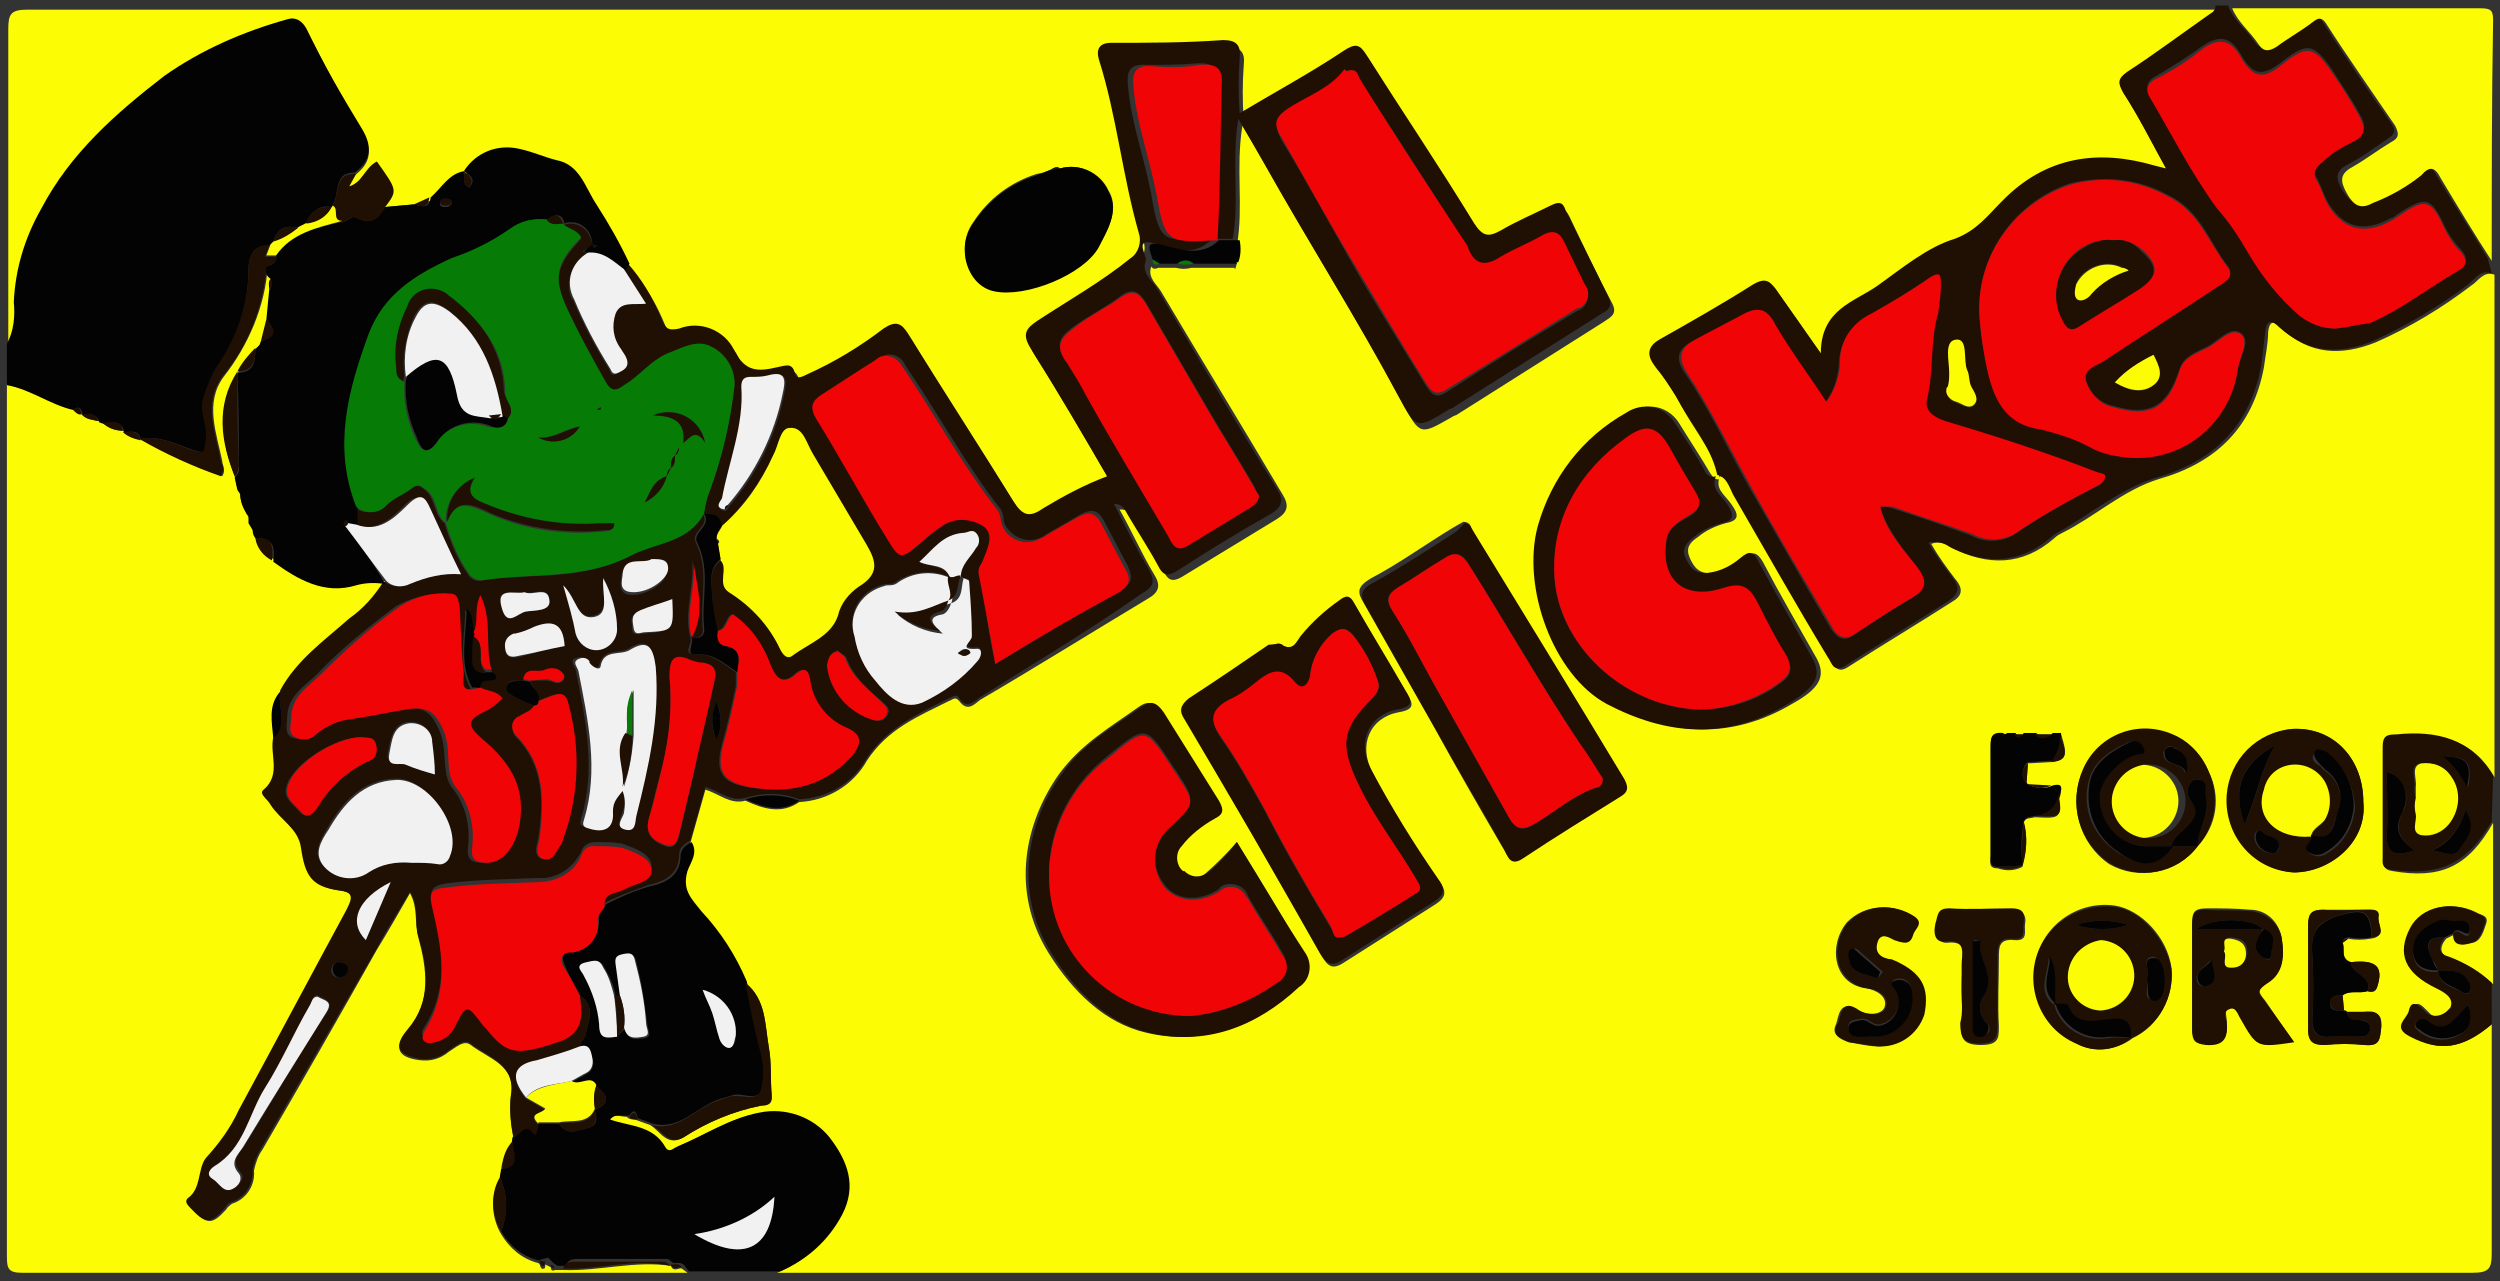 <?xml version="1.0" encoding="utf-8"?>
<!-- Generator: Adobe Illustrator 21.1.0, SVG Export Plug-In . SVG Version: 6.00 Build 0)  -->
<svg version="1.1" id="Layer_1" xmlns="http://www.w3.org/2000/svg" xmlns:xlink="http://www.w3.org/1999/xlink" x="0px" y="0px"
	 viewBox="0 0 181.1 92.8" style="enable-background:new 0 0 181.1 92.8;" xml:space="preserve">
<rect x="0" y="0" width="181.1" height="92.8" fill="#333333" stroke="none"/>
<style type="text/css">
	.st0{fill:#FCFC04;}
	.st1{fill:#020302;}
	.st2{fill:#201004;}
	.st3{fill:#067C07;}
	.st4{fill:#F2F1F1;}
	.st5{fill:#F10405;}
</style>
<title>CR</title>
<path class="st0" d="M180.5,74.2c0,5.6,0,11.1,0,16.6c0,1.1-0.2,1.4-1.4,1.4c-39,0-77.9,0-116.9,0h-5.9c1.9-0.8,3.5-2.2,4.5-4.1
	c1.1-2.2,0.5-4-0.9-5.6c-1.2-1.5-3.2-2.3-5.1-1.8c-2.1,0.4-3.8,1.6-5.8,2.4c-0.3,0.1-0.7,0.6-1,0.1c-0.9-1.6-2.6-1.4-4-2
	c0.4-0.6,0.9-0.3,1.4-0.3c0.2,0.2,0.4,0.2,0.6,0.2l1.1,0.4c0.7,0.4,1.2,1.6,2.4,0.9c1.7-1.1,3.6-1.9,5.6-2.3
	c0.4-0.1,0.8-0.2,0.8-0.8c-0.1-1.1,0-2.3-0.2-3.4c-0.3-1.7-0.2-3.5-1.7-4.7c-0.8-1.9-1.9-3.7-3.3-5.1c-0.7-0.9-1.4-1.5-1-2.9
	c0.2-0.6,0.8-1.3,0.3-2.1l1.1-3.9c1,0.3,1.8,1.1,2.9,0.8c1.3,0.6,2.6,1,3.9,0.1c2-0.1,3.9-1.2,4.9-3c1.5-2.3,3.7-3.2,5.9-4.3
	c0.3-0.1,0.5-0.4,0.8,0c0.6,0.8,1.1,0.2,1.5-0.1c4.1-2.4,8.1-4.9,12.1-7.3c0.9-0.5,1-1,0.5-1.8c-0.9-1.5-1.6-3.1-2.5-4.7
	c0.8,0,0.8,0.4,1,0.8c0.7,1.2,1.5,2.5,2.2,3.7c0.3,0.6,0.6,0.8,1.3,0.4c2.3-1.4,4.6-2.8,6.9-4.2c0.8-0.5,0.9-1,0.4-1.8
	c-2.9-4.9-5.9-9.8-8.8-14.7c-0.3-0.5-1-1-0.7-1.8c0.1,0.2,0.3,0.2,0.5,0.1h1.3c0.4,0.1,0.7,0.1,1.1,0h3.1l0.1,0.1v-0.1
	c0.2-0.5,0.2-1.1,0.1-1.6c0.5-2.8-0.1-5.6,0.4-8.7c0.7,1.2,1.3,2.2,1.8,3.1c3.2,5.7,6.7,11.2,9.8,17c1.3,2.4,1.3,2.3,3.6,1
	c0.1-0.1,0.3-0.1,0.4-0.2l10.6-6.7c0.4-0.3,1-0.5,0.6-1.3c-1.1-2.1-2.1-4.2-3.1-6.3c-0.3-0.6-0.6-0.7-1.1-0.3
	c-1.2,0.7-2.4,1.2-3.6,1.8c-0.9,0.5-1.3,0.4-1.9-0.5c-2.6-4.1-5.3-8.1-7.8-12.2c-0.5-0.8-0.9-0.9-1.7-0.3c-2.4,1.6-4.9,3-7.5,4.5
	c-0.1-1.3-0.1-2.7,0-4c0.1-0.9-0.2-1.3-1.2-1.3c-2.7,0.1-5.4,0.2-8.1,0.2c-1,0-1.2,0.5-0.9,1.2c1.3,4.1,1.7,8.5,2.9,12.6
	c0.3,0.7,0,1.4-0.6,1.8c-2.1,1.7-4.5,3-6.7,4.5c-0.9,0.6-1.2,1-0.5,2.1c1.9,3,3.7,6.1,5.5,9.2c-1.6,0.6-3.2,1.4-4.6,2.3
	c-1,0.6-1.6,0.6-2.2-0.5c-2.5-4.1-5.1-8.1-7.6-12.1c-0.5-0.8-0.9-1-1.8-0.4c-1.7,1.3-3.5,2.4-5.5,3.3c-0.3,0.1-0.8,0.4-0.9,0
	c-0.2-1-0.8-0.7-1.3-0.5c-1.3,0.3-2.4,0.4-3.1-1.2c-0.7-1.5-2.5-2.2-4-1.6c-0.8,0.2-1-0.1-1.3-0.7c-0.6-1.5-1.4-2.9-2.5-4.1
	c-0.7-1.5-1.5-2.9-2.4-4.3c-0.8-1.1-1.1-2.8-2.9-3.2c-0.9-0.2-1.8-0.6-2.6-0.8c-1.5-0.4-3.1,0.2-4,1.4l0,0c-1.2,0.2-1.7,1.2-2.4,1.9
	L30,14.8l-2.2,0.2c0.9-1.2,0.9-1.2-0.6-3.2c-0.8,0.4-1,1.5-2,1.8l0.5-0.9c1.2-0.9,1.3-1.9,0.5-3.2c-1.4-2.3-2.7-4.8-3.9-7.2
	c-0.3-0.7-0.8-0.9-1.4-0.7c-3.2,0.8-6.2,2.2-8.9,4.1c-3.5,2.7-6.7,5.6-8.9,9.6c-1.2,2.1-1.9,4.4-2,6.8c0.1,1-0.1,2.1-0.5,3
	c0-7.7,0-15.3,0-23c0-1.1,0.2-1.4,1.4-1.4c26.2,0,52.4,0,78.6,0h80.1c0,0.2-0.2,0.5-0.4,0.6c-2,1.4-3.9,2.8-6,4.2
	c-0.7,0.5-0.8,0.8-0.3,1.5c1.1,1.7,2,3.6,3.1,5.5l-0.8-0.2c-4.2-1.3-8-0.7-11.1,2.6c-1,1-1.8,2.1-3.4,2.7c-2,0.7-3.8,2.3-5.6,3.4
	s-4.1,1.7-4.1,4.9c-1.3-1.9-2.3-3.3-3.3-4.7c-0.4-0.7-0.8-0.7-1.6-0.3c-2.2,1.4-4.6,2.7-6.8,4c-0.8,0.4-1,1-0.4,1.8
	c0.6,0.7,1.1,1.5,1.6,2.3c0.9,1.9,2.5,3.6,3,5.7c-0.3,0.1-0.5-0.1-0.7-0.4c-0.7-1.2-1.5-2.4-2.3-3.7c-0.8-1.2-2.3-1.5-3.5-0.7
	c0,0,0,0,0,0c-3.1,1.8-5.4,4.8-6.4,8.2c-1.3,4.4,1.1,10.8,5,12.9c4.3,2.3,8.7,2.6,13.1,0c2-1.1,2.5-2,1.8-3.3
	c-1.3-2.3-2.7-4.7-3.9-7c-0.4-0.7-0.8-0.8-1.3-0.3c-0.7,0.6-1.5,1-2.4,1.1c-0.9,0.1-1.3-0.4-1.6-1.1s0-1.1,0.6-1.5
	c0.6-0.5,1.3-0.8,2-1c1.1-0.2,0.9-0.7,0.4-1.4s-1.2-1.1-0.8-2c0.9,0.2,1,1,1.3,1.7c2.3,3.8,4.5,7.7,6.7,11.5
	c0.3,0.4,0.4,1.2,1.3,0.6c2.5-1.6,5-3.1,7.5-4.7c0.7-0.4,0.9-0.9,0.2-1.7c-0.6-0.8-1.2-1.6-1.7-2.5c0.5-0.2,1.1-0.1,1.5,0.3
	c2.6,1.3,5.1,1.3,7.4-0.7c0.2-0.2,0.4-0.3,0.6-0.4c2.4-1.2,4.4-3.1,7-3.9c4.2-1.2,6.8-3.8,7.6-8.1c0.1-0.8,0.3-1.7,0.3-2.5
	c0.1-1,0.5-0.8,1-0.3c2,1.9,4.3,2,6.8,1c2.5-1.1,4.8-2.5,6.9-4.1c0.5-0.3,0.9-1.1,1.7-0.8v36.4c-1.6-2.8-4.1-3.3-7-3
	c-0.7,0.1-1,0.2-1,0.9c0,2.6,0,5.3,0,8c0,0.4-0.1,0.8,0.6,0.9c3.5,0.6,5.5-0.3,7.3-3.5v11.7c-0.9-0.9-1.9-1.5-3.1-1.9
	c-0.8-0.2-0.8-0.8-0.3-1.4l0.6-0.3c0.1,1,0.9,0.7,1.3,0.6c0.6-0.1,0.8-0.8,1-1.4s-0.4-0.6-0.7-0.8c-1.8-0.9-4-0.4-4.7,1.1
	c-1,1.9-0.4,3.3,1.9,4.4c0.6,0.3,1.3,0.7,1,1.4c-0.3,0.6-1,0.8-1.5,0.5c-0.1-0.1-0.2-0.2-0.3-0.3c-0.3-0.3-0.8-0.9-1.1,0
	c-0.1,0.6-1.3,1.2,0.1,1.9C176.7,76.2,178.3,76,180.5,74.2z M146.8,56.8l0.1-1.5l1.8-0.1c1-0.2,1.1-0.5,0.6-2h-0.6h-3.6
	c-0.9-0.2-0.9,0.4-0.9,1c0,2.6,0,5.2,0,7.8c0,0.4-0.2,0.9,0.5,0.9c0.6,0.2,1.2,0.2,1.8-0.1l0,0c0.3-1,0.4-2.2,0.1-3.2
	c0.1-0.4,0.5-0.3,0.8-0.4c1.9,0.1,1.9,0.1,1.7-1.7c0.1-0.5-0.2-0.6-0.6-0.4l-1.8-0.1L146.8,56.8z M169.8,73.2l-0.1-1.1
	c0.5-0.4,1.2-0.1,1.8-0.3c0.3,0.1,0.6,0.1,0.7-0.3c0.5-1.5-0.1-2-1.9-1.8c-0.8-0.3-0.4-1-0.6-1.4l0.4-0.3c0.5,0.1,1.1,0.1,1.6,0
	c1.2-0.1,0.5-1.1,0.6-1.6s-0.5-0.5-0.9-0.5c-1.1,0-2.1,0-3.1,0c-0.8,0-1.1,0.3-1.1,1.1c0,2.5,0,5.1,0,7.6c0,0.9,0.4,1.1,1.2,1.1
	c0.9-0.1,1.9-0.1,2.9,0c1.1,0.1,1.1-0.4,1.2-1.3c0.1-1.1-0.5-1.1-1.3-1.1c-0.4,0-0.8,0-1.2,0C169.9,73.2,169.8,73.2,169.8,73.2
	L169.8,73.2z M159.2,61.3c1.4-1.5,1.7-3.6,0.8-5.4c-1-2.5-3.9-3.7-6.4-2.7c-1.2,0.5-2.1,1.4-2.7,2.6c-1.1,2.4-0.3,5.3,1.9,6.8
	C154.9,63.8,157.7,63.3,159.2,61.3L159.2,61.3z M154.5,75.2c1.9-0.9,3-3,2.8-5.1c-0.3-2.2-2.2-4.2-4.1-4.5c-2.8-0.4-5.5,1.6-5.8,4.5
	c-0.3,2.3,0.9,4.5,3.1,5.5C151.7,76.3,153.3,76.1,154.5,75.2L154.5,75.2z M76.8,12.2c-0.3-0.2-0.5,0-0.7,0.1l-0.5,0.2l-0.5,0.1
	c-1.9,0.6-3.5,1.8-4.6,3.5c-1.3,1.8-0.4,4.5,1.5,4.9c2.3,0.5,6.5-1.2,7.6-3.2c0.7-1.2,1.5-2.7,0.7-4C79.7,12.5,78.2,11.8,76.8,12.2
	L76.8,12.2z M89.6,61c-0.7,0.8-1.5,1.6-2.3,2.3c-0.5,0.4-1.3,0.4-1.7-0.1c-0.6-0.5-0.6-1.3-0.2-1.8c0,0,0,0,0-0.1
	c0.6-0.8,1.5-1.5,2.4-2c0.7-0.4,0.8-0.7,0.3-1.3c-1.4-2.1-2.7-4.2-4-6.4c-0.4-0.7-0.9-0.9-1.6-0.4c-2.1,1.5-4.2,2.7-5.8,4.9
	c-2.4,3.4-3.6,8.4-0.7,13c1.7,2.7,4,5,7,5.7c4.1,1,7.8-0.5,10.9-3.3c0.8-0.5,1-1.6,0.5-2.4C93,66.5,91.4,63.9,89.6,61L89.6,61z
	 M93,46.8c-0.3-0.3-0.6-0.2-0.9,0.1c-1.9,1.3-3.8,2.6-5.8,3.9c-0.7,0.4-0.7,0.8-0.3,1.5c3.3,5.6,6.5,11.3,9.7,16.9
	c0.5,0.8,0.8,1.1,1.7,0.5c2.2-1.4,4.4-2.8,6.6-4.2c0.6-0.4,0.9-0.8,0.3-1.6c-1.8-2.6-3.5-5.2-4.9-8c-1-1.9-0.2-3.9,1.9-4.3
	c1.2-0.2,1.1-0.6,0.6-1.4c-1.3-2.1-2.5-4.2-3.7-6.3c-0.3-0.6-0.6-0.7-1.1-0.2c-1.1,0.7-2,1.6-2.8,2.6C94,46.5,93.7,47.1,93,46.8
	L93,46.8z M106,37.8l-0.7,0.4c-2,1.2-3.9,2.6-6,3.7c-1,0.6-1,1-0.5,1.8c1.7,3,3.4,6,5.1,9c1.6,2.9,3.2,5.7,4.9,8.6
	c0.3,0.4,0.4,1.2,1.3,0.6c2.3-1.5,4.7-3,7.1-4.5c0.5-0.3,0.7-0.6,0.3-1.2c-3.6-5.9-7.3-11.9-10.9-17.8
	C106.6,38.2,106.5,37.8,106,37.8L106,37.8z M166.1,75.4c-0.7-1-1.4-2-2-2.9c-0.4-0.5-0.8-0.9,0.2-1.4s1.2-1.9,1-3.1
	c-0.2-1.2-1.1-2.1-2.3-2.1c-1.1-0.1-2.1-0.1-3.1-0.1s-1.1,0.3-1.1,1.1c0,2.6,0,5.1,0,7.6c0,0.7,0.2,1,1,1.1c1.4,0.1,1.6-0.6,1.5-1.7
	c0-0.3-0.2-0.8,0.2-0.9s0.6,0.4,0.8,0.7C163.5,75.9,163.5,75.9,166.1,75.4L166.1,75.4z M171.2,58.1c0-3.1-2.1-5.4-5-5.3
	c-2.9,0.2-5,2.7-4.8,5.6c0.2,2.6,2.2,4.6,4.8,4.8C168.8,63.2,171.5,61,171.2,58.1L171.2,58.1z M136,75.8c1.5,0,2.9-0.9,3.3-2.3
	c0.4-2-0.1-3-2.1-3.9c-0.1-0.1-0.2-0.1-0.3-0.1c-0.7-0.1-1.1-0.5-1-1.2c0.2-0.9,0.9-0.4,1.3-0.2c0.6,0.2,1.1,0.3,1.3-0.4
	c0.1-0.4,0.7-0.8,0.1-1.3c-1.5-1-3.5-0.9-4.8,0.4c-1.4,1.7-1,4.5,1.4,4.8c0.7,0.1,1.6,0.6,1.3,1.4c-0.3,0.6-1.4,0.5-1.9,0.2
	c-1.4-0.9-1.4,0.5-1.6,1c-0.4,0.8,0.4,1.1,0.9,1.3C134.6,75.6,135.3,75.8,136,75.8L136,75.8z M142.1,71.8c0,0.8,0.1,1.6,0,2.4
	c-0.1,1,0.1,1.5,1.4,1.5s1.3-0.5,1.3-1.4c-0.1-1.6,0-3.3,0-4.9c0-0.8,0-1.4,1.1-1.3s0.7-0.7,0.8-1.2s-0.1-1-0.9-1
	c-1.5,0-3,0.1-4.5,0c-0.9,0-0.8,0.5-1,1.1c-0.2,0.8,0.2,1.3,0.7,1.3c1.6-0.2,1.2,0.9,1.2,1.7C142.1,70.5,142.1,71.1,142.1,71.8
	L142.1,71.8z"/>
<path class="st0" d="M49.8,92.2c-16.1,0-32.1,0-48.2,0c-1,0-1.1-0.3-1.1-1.2c0-21.1,0-42.1,0-63.2c1.7,0.3,3.1,1.4,4.8,1.8
	C5.4,29.9,5.7,30,5.9,30l0,0c0.3,0.4,0.8,0.4,1.2,0.5l0.3,0.1c0.4,0.4,0.9,0.6,1.5,0.6l0,0c0.3,0.4,0.8,0.6,1.3,0.6l0,0
	c1.9,1,3.9,1.9,5.9,2.7c0.3-0.5,0-0.8,0-1.1c-0.4-2-1.3-4.2,0.1-6.1c1.8-2.3,3-5.1,3.2-8c-0.1,0.3,0,0.7,0.3,0.9
	c-0.3,0.3-0.1,0.5-0.1,0.8l-0.2,2.1L19,24.6l-0.1,0.3l-0.3,0.3l0,0c-0.5,0.5-1,1-1.3,1.7h0.1h-0.1c-1.6,2.5-1.3,5-0.3,7.6l0.2,0.9
	l0.2,0.3c0,0.5,0.2,1.1,0.5,1.5l0.1,0.2l0.1,0.3l0.2,0.5c0,0.3,0.1,0.5,0.3,0.7c0.1,0.7,0.6,1.3,1.2,1.6c1.8,1.3,3.7,2.4,6,1.7
	c0.7-0.2,1.4-0.2,2.1-0.1l0,0c-0.6,1.1-1.5,2-2.5,2.7c-1.8,1.6-3.9,3-5,5.2c-0.9,1-0.7,2.2-0.5,3.4c-0.2,1.3,0.6,2.7-0.7,3.8
	c-0.3,0.3,0.3,0.7,0.5,1.1c0.7,1.1,2,1.8,2.2,3.1c0.3,2,0.8,2.8,2.7,3.1c1.2,0.2,1.1,0.6,0.6,1.4c-2.6,4.8-5.2,9.6-7.8,14.5
	C16.8,81.7,16,82.9,15,84c-0.7,0.7-0.3,2.1-1.3,2.9c-0.2,0.2-0.1,0.4,0.1,0.6c1.2,1.2,1.5,1.3,2.6,0.1c0.1-0.2,0.3-0.3,0.4-0.4
	c1-0.3,1.7-1.3,1.6-2.4c0.1-0.5,0.3-1.1,0.6-1.5c2.8-4.8,5.6-9.7,8.3-14.5c0.8-1.3,1.6-2.7,2.4-4.1c0.6,1.1,0.3,2.1,0.6,3.2
	c0.6,2.2,1,4.7-0.8,6.8c-1,1.2-0.7,1.9,0.9,2.1c0.8,0.1,1.5-0.1,2.1-0.6c0.5-0.3,1.1-0.9,1.6-0.5c1.3,1,3.4,1.5,2.9,3.8
	c-0.1,1,0,2,0.2,3c-0.1,0.1-0.1,0.2-0.1,0.3c-0.5,0.6-0.8,1.4-0.8,2.1l-0.1,0.6c-0.7,1.2-0.6,2.7,0.1,3.9c0.6,1,1.5,1.8,2.7,2.1
	c0.2,0.1,0.1,0.5,0.4,0.4c0.1,0,0.1-0.2,0.1-0.3l0.4,0.2c0,0.2,0.1,0.3,0.3,0.2h0.6c2.6,0.1,5.2-0.7,7.8-0.3l0,0
	c0.2,0.5,0.6,0.1,0.8,0.2L49.8,92.2z"/>
<path class="st1" d="M5.3,29.7c-1.7-0.4-3.1-1.5-4.8-1.8v-3c0.5-0.9,0.6-2,0.5-3c0.1-2.4,0.8-4.7,2-6.8c2.1-4,5.4-6.9,8.9-9.6
	c2.7-1.9,5.7-3.2,8.9-4.1c0.6-0.2,1.1,0.1,1.4,0.7c1.2,2.5,2.6,4.9,4,7.2c0.8,1.3,0.7,2.3-0.5,3.2C24,12.5,24.7,14.2,24,15l0,0
	c-0.8-0.2-1.6,0.4-1.8,1.2c0,0,0,0,0,0l-0.6,0.3c-0.9-0.2-1.5,0-1.8,1l-0.3,0.3c-1.2-0.1-1.5,0.9-1.5,1.7c0,2.6-0.8,5.1-2.3,7.2
	c-0.3,0.6-0.6,1.2-0.8,1.9c-0.5,1.2,0.3,2.2,0.1,3.3c-0.1,0.6,0.2,1.1-1,0.7s-2.5-1.1-3.8-0.8l0,0C10,31.1,9.5,31.3,9,31.3l0,0
	c-0.2-1-1-0.5-1.5-0.6l-0.3-0.1C7,29.9,6.4,30.1,6,30l0,0C5.9,29.7,5.8,29.3,5.3,29.7z"/>
<path class="st2" d="M180.5,19.8c-0.8-0.3-1.2,0.4-1.7,0.8c-2.1,1.6-4.5,3-6.9,4.1c-2.4,1-4.7,0.9-6.8-1c-0.5-0.5-0.9-0.6-1,0.3
	c-0.1,0.8-0.2,1.7-0.3,2.5c-0.8,4.3-3.4,6.9-7.6,8.1c-2.6,0.8-4.7,2.6-7,3.9c-0.2,0.1-0.4,0.2-0.6,0.4c-2.3,2-4.8,2-7.4,0.7
	c-0.4-0.3-1-0.4-1.5-0.3c0.5,0.9,1.1,1.7,1.7,2.5c0.6,0.7,0.5,1.2-0.2,1.7c-2.5,1.6-5,3.1-7.5,4.7c-0.9,0.6-1-0.2-1.3-0.6
	c-2.3-3.8-4.5-7.7-6.7-11.5c-0.4-0.6-0.5-1.5-1.3-1.7l0,0c-0.5-2.2-2-3.8-3-5.7c-0.5-0.8-1-1.6-1.6-2.3c-0.6-0.8-0.3-1.4,0.4-1.8
	c2.3-1.3,4.6-2.6,6.8-4c0.7-0.4,1.1-0.4,1.6,0.3c1,1.4,2,2.9,3.3,4.7c0-3.2,2.4-3.7,4.1-4.9s3.6-2.8,5.6-3.4
	c1.6-0.6,2.4-1.7,3.4-2.7c3.2-3.3,7-3.8,11.1-2.6l0.8,0.2c-1.1-2-2-3.8-3.1-5.5c-0.4-0.7-0.4-1,0.3-1.5c2-1.3,4-2.8,6-4.2
	c0.2-0.1,0.4-0.3,0.4-0.6h0.9c0.4,1.1,1.3,1.7,1.9,2.6c0.4,0.6,0.8,0.5,1.3,0.2c0.8-0.6,1.6-1.1,2.5-1.7c0.4-0.2,0.7-0.6,1.1,0
	c1.6,2.5,3.3,5,5,7.4c0.4,0.6,0.3,0.8-0.3,1.2c-0.9,0.6-1.8,1.3-2.8,1.8s-0.9,1.1-0.4,1.9s1,1.2,1.9,0.7c1.2-0.5,2.4-1.2,3.5-2
	c0.6-0.7,1-0.6,1.4,0.2c1.2,2,2.5,4,3.7,6L180.5,19.8z M136.2,36.7c0.3,0,0.5,0,0.8,0.1c1.9,0.6,3.9,1.3,5.8,2c0.9,0.5,2.1,0.5,3,0
	c1.9-1.3,3.9-2.5,6-3.5c0.3-0.1,0.5-0.4,0.6-0.6c0.1-0.4-0.4-0.3-0.6-0.4c-3.6-1.3-7.3-2.6-11-3.7c-0.8-0.2-1.4-0.8-1.3-1.6
	c0.5-2.1,0.1-4.2,0.8-6.2c0.2-0.7,0.2-1.4,0.2-2.1c0-0.6,0-1-0.8-0.5c-1.4,0.9-2.8,1.8-4.2,2.6c-1.4,0.7-2.3,2.1-2.3,3.7
	c-0.1,1-0.4,1.9-1,2.7c-1.3-1.9-2.6-3.7-3.7-5.6c-0.7-1.2-1.3-1.4-2.4-0.7s-2.2,1.3-3.4,1.8s-1.4,1.3-0.6,2.4c1.7,2.5,3,5.3,4.5,8
	c2,3.5,4,7,6,10.4c0.4,0.6,0.9,1.1,1.7,0.5c1.3-0.9,2.7-1.8,4.1-2.6c1-0.6,1.2-1.1,0.4-2.2C138,39.8,136.7,38.5,136.2,36.7z
	 M143.4,23c0.1,1.4,0.3,2.7,0.7,4c0.5,2.1,1.4,3.8,3.8,4.1c1.3,0.3,2.5,0.7,3.6,1.3c3.7,1.8,8.1,0.3,9.9-3.4
	c0.4-0.7,0.6-1.5,0.7-2.3c0.2-0.9,1-2.1,0.2-2.6s-1.6,0.6-2.4,1s-1.7,0.7-2,1.6c-0.9,2.7-2.1,3.5-4.8,2.7c-1-0.2-1.7-0.9-2-1.9
	c-0.2-0.9,0.9-1.1,1.4-1.5c2.7-1.8,5.4-3.6,8.1-5.3c0.5-0.3,1.3-0.7,0.8-1.4c-1.4-1.8-2-4.1-4.4-5.2c-2.2-1.2-4.7-1.4-7.1-0.8
	C145.8,14.7,143.1,18.7,143.4,23L143.4,23z M169.2,23.8c0.9-0.1,1.7-0.3,2.5-0.6c2.3-1,4.3-2.5,6.4-3.8c0.7-0.4,0.6-0.8,0.2-1.3
	c-0.5-0.5-0.9-1.1-1.2-1.7c-1-2.2-1.4-2.2-3.4-0.9c-0.2,0.1-0.3,0.3-0.5,0.3c-2,1.1-3.6,0.7-4.7-1.4c-0.2-0.5-0.4-0.9-0.6-1.4
	c-0.5-0.7-0.1-1.1,0.4-1.5c0.6-0.5,1.3-1,2.1-1.4c1.1-0.4,1-1.1,0.5-1.9c-0.6-1.1-1.3-2.1-2-3.2c-1.3-1.9-1.8-1.9-3.5-0.6
	c-1.5,1.2-2.2,1.1-3.1-0.5c-0.7-1.2-1.5-1.4-2.7-0.6c-1.1,0.8-2.2,1.5-3.4,2.2c-0.4,0.2-0.9,0.6-0.5,1.3c1.6,2.7,3,5.5,4.9,8.1
	c0.8,1,1.6,2.1,2.3,3.3c1,1.7,2.2,3.2,3.7,4.4C167.3,23.5,168.2,23.8,169.2,23.8L169.2,23.8z M141.2,27c0,0.3,0,0.7-0.1,1
	c-0.2,0.4,0,0.9,0.4,1.1c0.1,0,0.1,0,0.2,0.1c0.4,0.1,0.9,0.5,1.3,0.2s0.1-1-0.2-1.3s-0.1-0.9-0.3-1.2c-0.4-0.8-0.1-2.3-0.8-2.2
	S141.2,26.1,141.2,27L141.2,27z M156,25.7c-1,0.5-2,1.2-2.8,2c1,0.6,2,0.9,2.8,0.2S156.4,26.4,156,25.7L156,25.7z"/>
<path class="st1" d="M39,91.3c-1.2-0.3-2.1-1.1-2.7-2.1c0.5-1.3,0.5-2.7-0.1-3.9l0.1-0.6c1.5-0.3,0.6-1.4,0.8-2.1
	c0-0.1,0-0.2,0.1-0.3c0.5-0.1,0.8-1.2,1.5-0.2c0.1,0.1,0.2-0.4,0.3-0.7h1.5c0.6,0.9,1.3,0.5,2.1,0.3s0.6-0.8,0.5-1.3l0,0
	c1.2-0.5,0.9-1.1,0.1-1.7c-0.5-0.9-1.3,0-1.8-0.3c0.4-0.2,0.7-0.4,1.1-0.6c0.4-0.2,0.6-0.7,0.4-1.1c-0.1-0.5-0.2-1-0.9-0.8
	c0-0.4,0.3-0.6,0.4-0.9c0.2-1,0.8-2.1-0.4-2.9c-0.4-0.7-0.8-1.5-1.1-2.2c-0.2-0.5-0.2-0.9,0.4-1c1.2,0,2.1-1,2.1-2.2
	c0-0.1,0-0.2,0-0.3c0-0.3,0.3-0.6,0.5-0.9c1-0.5,2.1-1,3.2-1.3c1-0.2,2.2-0.7,2.2-2.2c0-0.5,0.4-0.8,0.8-1c0.5,0.8-0.1,1.5-0.3,2.1
	c-0.4,1.4,0.3,2,1,2.9c1.4,1.5,2.5,3.2,3.3,5.1c0.3,1.6,0.6,3.1,1,4.7c0.3,1,0.3,2.1,0.1,3.1c-0.3,0.9-1.3,0.3-2,0.4
	c-0.3,0.1-0.7,0.2-1,0.3c-1.7,0.5-2.9,2.3-4.9,1.8l-1.1-0.4c-0.1-0.5-0.3-0.7-0.6-0.2c-0.5,0.1-1-0.2-1.4,0.3c1.4,0.5,3.1,0.4,4,2
	c0.3,0.5,0.7,0,1-0.1c1.9-0.8,3.7-2,5.8-2.4c1.9-0.4,3.9,0.3,5.1,1.8c1.3,1.7,2,3.5,0.9,5.6c-1,1.9-2.6,3.3-4.5,4.1h-6.6l-0.3-0.4
	c-0.2-0.3-0.6-0.2-0.8-0.2l0,0c-0.2-0.1-0.3-0.3-0.5-0.3c-2.2,0-4.4,0-6.5,0c-0.4,0-0.7,0.1-0.8,0.5h-0.6l-0.3-0.2l-0.4-0.4L39,91.3
	z M44.7,75.1l0.6-0.6c0.1,0.9,0.8,0.8,1.4,0.7s0.2-0.6,0.2-1c-0.2-1.5-0.4-3-0.8-4.5c-0.1-0.6-0.4-0.6-0.8-0.5s-0.7,0.2-0.6,0.8
	c0.1,0.7,0.2,1.5,0.3,2.2h-0.4c-0.1-0.7-0.4-1.4-0.8-2.1c-0.3-0.6-0.7-0.5-1.2-0.4c-0.9,0.2-0.3,0.8-0.2,1c0.6,1.1,1,2.3,1.1,3.5
	C43.4,75.3,43.9,75.2,44.7,75.1L44.7,75.1z M56.1,86.7c-1.6,1.5-3.6,2.5-5.8,2.7C53.8,91.5,55.9,90.6,56.1,86.7z M50.9,71.7
	c0.3,0.6,0.5,1.1,0.7,1.6s0.3,1.2,0.5,1.8c0.1,0.4,0.4,0.8,0.8,0.7s0.4-0.5,0.4-0.9C53.4,73.5,52.4,72.1,50.9,71.7z"/>
<path class="st0" d="M180.5,18.9c-1.3-2-2.5-4-3.7-6c-0.4-0.8-0.8-0.9-1.4-0.2c-1,0.8-2.2,1.5-3.5,2c-0.9,0.5-1.4,0.2-1.9-0.7
	s-0.5-1.4,0.4-1.9s1.8-1.2,2.8-1.8c0.6-0.3,0.6-0.6,0.3-1.2c-1.7-2.5-3.4-4.9-5-7.4c-0.4-0.6-0.7-0.3-1.1,0
	c-0.8,0.6-1.7,1.1-2.5,1.7c-0.5,0.3-0.9,0.4-1.3-0.2c-0.6-0.9-1.5-1.6-1.9-2.6c6,0,12,0,18,0c0.8,0,0.9,0.2,0.9,0.9
	C180.5,7.3,180.5,13.1,180.5,18.9z"/>
<path class="st2" d="M180.5,59.5c-1.8,3.1-3.8,4-7.3,3.5c-0.7-0.1-0.6-0.5-0.6-0.9c0-2.6,0-5.3,0-8c0-0.8,0.3-0.9,1-0.9
	c2.9-0.3,5.4,0.3,7,3L180.5,59.5z M175,57.8c0,0.4,0,0.8,0,1.2c0.1,0.5-0.4,1.4,0.4,1.5c0.8,0.2,1.5-0.2,2-0.8
	c0.8-1,0.8-2.4,0.1-3.4c-0.5-0.8-1.3-1.1-2.2-1c-0.8,0.2-0.3,1.1-0.4,1.7C174.9,57.3,174.9,57.6,175,57.8L175,57.8z M174.9,61.6
	c-1.1-0.8-1.4-1.5-0.9-2.7c0.6-0.9,0.3-2.2-0.6-2.8c-0.2-0.1-0.3-0.2-0.5-0.2c0,1.6,0.1,3.1,0,4.6C172.9,61.8,173.4,62.1,174.9,61.6
	L174.9,61.6z M178.6,58.7c-0.4,1.3-1.2,2.3-2.4,2.9c0.7,0.1,1.6,0.6,2-0.1S179.4,60.1,178.6,58.7L178.6,58.7z M177.1,54.8
	c0.7,0.6,1.3,1.4,1.7,2.2C179.1,55.3,178.8,54.8,177.1,54.8L177.1,54.8z"/>
<path class="st2" d="M180.5,74.2c-2.1,1.8-3.8,2-5.9,0.9c-1.4-0.7-0.2-1.3-0.1-1.9c0.2-0.9,0.8-0.3,1.1,0c0.4,0.5,1.1,0.5,1.6,0.1
	c0.1-0.1,0.2-0.2,0.3-0.3c0.3-0.7-0.4-1.1-1-1.4c-2.3-1.1-2.9-2.5-1.9-4.4c0.8-1.5,2.9-2,4.7-1.1c0.3,0.2,0.9,0.2,0.7,0.8
	s-0.4,1.3-1,1.4c-0.4,0.1-1.3,0.4-1.3-0.6c0.2-0.8,1.2,0.8,1.2-0.3s-0.9-0.5-1.4-0.6c-0.3-0.1-0.6-0.1-0.9,0c-0.9,0.4-1.8,1-1.8,2.1
	s0.7,1.6,1.8,1.5c0.2,1,1.1,1.1,1.8,1.5c0.2,0.1,0.4,0.2,0.5-0.1c0.1-0.2,0.1-0.4,0-0.6c-0.5-1-1.4-0.9-2.3-0.9
	c-0.1-0.3-0.2-0.5-0.4-0.8c-0.5-1-0.4-1.7,0.9-1.6c-0.5,0.6-0.5,1.2,0.3,1.4c1.1,0.4,2.2,1.1,3.1,1.9L180.5,74.2z M178.8,72.8
	c-0.9,0.9-1.6,2.3-3.1,1.2c-0.2-0.2-0.5-0.1-0.7,0.1c-0.2,0.3,0,0.4,0.2,0.6c0.8,0.7,2,0.8,2.9,0.3
	C178.9,74.6,179.2,73.8,178.8,72.8L178.8,72.8z"/>
<path class="st2" d="M42,72.1c1.2,0.8,0.6,1.9,0.4,2.9c0,0.3-0.4,0.5-0.4,0.9c-1,0.4-2,0.7-3.1,1c-1.7,0.3-2,1.2-0.8,2.7l1.4,0.8
	c-0.2,0.3-1.4,0.2-0.5,1.1c0,0.3-0.2,0.8-0.3,0.7c-0.7-1-1,0.1-1.5,0.2c-0.2-1-0.3-2-0.2-3c0.4-2.3-1.6-2.8-2.9-3.8
	c-0.5-0.4-1.1,0.2-1.6,0.5c-0.6,0.5-1.3,0.7-2.1,0.6c-1.6-0.3-1.9-0.9-0.9-2.1c1.8-2.1,1.5-4.5,0.8-6.8c-0.3-1,0.1-2.1-0.6-3.2
	c-0.8,1.4-1.7,2.7-2.4,4.1c-2.8,4.8-5.6,9.7-8.4,14.5c-0.3,0.5-0.5,1-0.6,1.5c0.1,1.1-0.6,2.1-1.6,2.4c-0.2,0.1-0.3,0.2-0.4,0.4
	c-1.1,1.2-1.4,1.2-2.6-0.1c-0.2-0.2-0.3-0.4-0.1-0.6c1-0.7,0.7-2.1,1.3-2.9c1-1.1,1.8-2.2,2.4-3.5c2.6-4.8,5.2-9.7,7.8-14.5
	c0.4-0.8,0.6-1.3-0.6-1.4c-1.9-0.3-2.4-1-2.7-3.1c-0.2-1.4-1.5-2-2.2-3.1c-0.2-0.4-0.9-0.8-0.5-1.1c1.3-1.1,0.4-2.6,0.7-3.8
	c1.1-1,0.3-2.2,0.5-3.4c1.2-2.2,3.2-3.6,5-5.2c1-0.7,1.8-1.6,2.5-2.7c0.5,0.4,1.2,0.5,1.7,0.2c1.1-0.6,2.4-0.8,3.7-0.7
	c-0.8-1.7-1.5-3.2-2.2-4.7c-0.4-0.9-0.8-1.2-1.7-0.3s-2,2-3.7,1.4v-1.3c0.7,0.6,1.7,0.5,2.3-0.1c0,0,0,0,0,0
	c0.5-0.5,1.3-0.8,1.8-1.2s0.7-0.2,1.1,0.1c0.8,0.7,0.6,1.8,1.4,2.4l0,0c0.4,1.3,0.9,2.6,1.7,3.7c0.2,0.4,0.7,0.6,1.2,0.4
	c3.5-0.5,7.2,0.1,10.6-1.8c1.8-1,4.1-0.9,5.2-3c0.6,0.9-0.9,1.3-0.5,2.1c1,2,0.3,4.1,0.5,6.1c0.1,0.7-0.3,0.9-0.9,0.8
	c1.2-1.9,0.4-3.9,0.1-5.8c0.3,1.9-0.6,3.8-0.1,5.8c0.2,0.4-0.6,1.2,0.3,1.2c1.3-0.1,2.1,0.7,3,1.3c0,0.3,0,0.7,0,1
	c-0.3,1.4-0.6,2.8-1,4.2c-0.5,1.9-0.1,2.8,1.8,3.1c2.8,0.5,5.3,0.1,7.4-2.1c0.9-1,1-1.7-0.3-2.2c-1.4-0.6-2.4-1.9-2.6-3.4
	c-0.1-0.6-0.3-1.1-1-0.5c-1,0.9-1.5,0.3-1.9-0.7c-0.5-1.5-1.4-2.7-2.7-3.6c-0.5,0.3-0.4,1.1-1.1,1.2c-0.2-0.7-0.3-1.5-0.3-2.2
	c0-1-0.4-2.1,0.6-2.9c0.6,0.6-0.3,1.7,0.6,2.3c1.6,1,2.9,2.4,3.7,4.1c0.2,0.4,0.4,0.8,0.9,0.5c1.2-0.9,2.7-1.4,3.3-2.9
	c0.2-0.9,0.8-1.6,1.5-2.1c1.4-0.8,1.2-1.8,0.6-3c-1.3-2.2-2.6-4.4-3.9-6.6c-0.4-0.7-0.7-2-1.7-1.9c-0.7,0.1-0.8,1.3-1.2,2
	c-0.9,1.9-2.1,3.6-3.7,5.1c-0.1-0.8-0.7-0.9-1.3-0.9c0-0.5,0.2-1.1,0.4-1.6c0.9-2.5,1.5-5,1.8-7.6c0.1-1.2-0.6-2.3-1.7-2.8
	c-1-0.6-1.9-0.1-2.9,0.4c-1.4,0.6-2.2,1.7-3.4,2.4c-0.6,0.3-1,0.4-1.3-0.2c-0.9-1.6-1.8-3.2-2.6-4.9c-1.3-2.5-1.1-3.6,0.8-5.6
	c-0.3-0.6-0.9-0.5-1.3-1c0.8-0.3,1.7,0.1,2,1c0.1,0.2,0.1,0.3,0.1,0.5l0,0l-0.7,0.4l0.4,0.2c-1.2,0.6-1.7,2-1.2,3.2
	c0,0,0,0.1,0.1,0.1c0.7,1.7,1.6,3.4,2.6,5c0.1,0.2,0.2,0.7,0.6,0.3s0.8-0.5,0.6-1c-0.1-0.2-0.2-0.4-0.4-0.7
	c-0.5-0.7-0.7-1.7-0.4-2.6c0.4-0.9,1.3-0.6,2.2-0.7l-1.6-2.5l0.3-0.5c1.1,1.2,1.9,2.6,2.5,4.1c0.3,0.6,0.4,0.9,1.3,0.7
	c1.5-0.6,3.3,0.1,4,1.6c0.8,1.6,1.8,1.5,3.1,1.2c0.6-0.1,1.1-0.4,1.3,0.5c0.1,0.4,0.5,0.2,0.9,0c2-0.9,3.8-2,5.5-3.3
	c0.9-0.6,1.3-0.4,1.8,0.4c2.5,4.1,5.1,8.1,7.6,12.1c0.7,1.1,1.2,1.2,2.2,0.5c1.5-0.9,3-1.7,4.6-2.3c-1.8-3.1-3.6-6.2-5.5-9.2
	c-0.7-1.1-0.4-1.5,0.5-2.1c2.3-1.5,4.6-2.8,6.7-4.5c0.6-0.4,0.8-1.2,0.6-1.8c-1.2-4.2-1.6-8.5-2.9-12.6c-0.2-0.7,0-1.2,0.9-1.2
	c2.7,0,5.4,0,8.1-0.2c1,0,1.3,0.4,1.2,1.3c-0.1,1.3-0.1,2.7,0,4c2.5-1.5,5.1-2.9,7.5-4.5c0.9-0.6,1.2-0.5,1.7,0.3
	c2.6,4.1,5.3,8.1,7.8,12.2c0.6,0.9,1,1,1.9,0.5c1.2-0.7,2.4-1.2,3.6-1.8c0.6-0.3,0.9-0.3,1.1,0.3c1,2.1,2.1,4.2,3.1,6.3
	c0.4,0.8-0.1,1-0.6,1.3l-10.6,6.7c-0.1,0.1-0.3,0.1-0.4,0.2c-2.3,1.4-2.3,1.4-3.6-1c-3.1-5.8-6.6-11.3-9.8-17
	c-0.5-0.9-1.1-1.9-1.8-3.1c-0.5,3.1,0.1,5.9-0.4,8.7h-1.5c0.1-3.7,0.2-7.5,0.3-11.2c0.1-1.4-0.4-1.6-1.6-1.5
	c-1.1,0.1-2.3,0.1-3.4,0.1c-1.1-0.1-1.5,0.3-1.4,1.4c0.2,2.7,1.2,5.3,1.7,8c0.6,3.5,0.8,3.4,4.4,3.2c-1.2,1.3-2.7,0.8-3.9,0.4
	c-1.6-0.5-1.1,0.3-0.9,1c0,0.1,0,0.1,0,0.2c-0.3,0.8,0.3,1.3,0.7,1.8c2.9,4.9,5.8,9.9,8.8,14.7c0.5,0.8,0.4,1.3-0.4,1.8
	c-2.3,1.3-4.6,2.7-6.9,4.2c-0.7,0.4-1,0.2-1.3-0.4c-0.7-1.3-1.5-2.5-2.2-3.7c-0.2-0.3-0.3-0.8-1-0.8c0.8,1.6,1.6,3.2,2.5,4.7
	c0.5,0.9,0.4,1.3-0.5,1.8C79,45.6,75,48,71,50.5c-0.4,0.3-1,0.9-1.5,0.1c-0.2-0.4-0.5-0.1-0.8,0c-2.2,1.1-4.4,2.1-5.9,4.3
	c-1,1.8-2.8,2.9-4.9,3c-1.3-0.5-2.6-0.5-3.9-0.1c-1.1,0.3-1.9-0.5-2.9-0.8l-1.1,3.9c-0.4,0.2-0.8,0.5-0.8,1c0,1.5-1.2,2-2.2,2.2
	c-1.1,0.4-2.2,0.8-3.2,1.3c-0.1-1.1,0.8-1,1.5-1.3c0.6-0.3,2-0.5,1.9-1.4s-1.3-1.3-2.2-1.6C44.4,61,43.8,61,43.1,61
	c-0.5,0-0.9,0.3-1,0.7c-0.6,1.2-1.8,2-3.1,1.9c-2.2,0.1-4.5,0.1-6.7,0.4c-1.2,0.2-1.1,0.6-1,1.4c0.7,3,1.3,6-0.5,8.9
	c-0.1,0.2-0.4,0.5-0.1,0.8s0.6,0.2,0.8,0.1c0.6-0.1,1.1-0.5,1.4-1.1c0.8-1.8,0.8-1.8,2.1-0.2c0.1,0.1,0.1,0.1,0.2,0.2
	c1.5,2,2.3,2,5.2,1C42.3,74.9,42.2,73.6,42,72.1z M38.4,49.3c0.4,0,0.8,0,1.2,0s0.8,0.4,1.2,0c0.1-0.1,0.1-0.3,0-0.4
	c-0.3-0.4-0.9-0.5-1.3-0.3c-0.5,0.2-1.4-0.3-1.6,0.7c-0.4,0.1-1-0.2-1.2,0.4c-0.2,0.5,0.5,0.7,0.8,0.9c0.4,0.2,0.8,0.4,1.2,0.5
	c-0.2,0.4-0.7,0.5-1.1,0.8c-0.4,0.2-0.6,0.7-0.4,1.2c0,0.1,0.1,0.2,0.1,0.2c2.1,2.1,2.1,4.7,1.7,7.4c-0.1,0.5-0.4,1.2,0.2,1.5
	c0.8,0.3,1-0.6,1.4-1.1c0.1-0.1,0.1-0.4,0.2-0.6c0.9-2.6,1.1-5.4,0.6-8.1c-0.4-2.4-0.3-2.5-2.5-1.6C39.2,50.1,38.5,49.8,38.4,49.3z
	 M35.6,48.6c-0.5-1.7,0.1-3.5-0.8-5.4c-0.4,1.1,0,1.9-0.5,2.7c-0.3-0.5,0-1.3-0.6-1.7c0,1.9-0.6,3.9,0.4,5.7
	c-1.1,0.3-0.8-0.6-0.8-1.1c-0.1-1.6-0.2-3.2-0.3-4.8c0-0.5-0.1-1-0.7-1c-1.3,0-2.5,0.3-3.6,0.9c-2,1.5-4,3.1-5.7,4.9
	c-0.9,0.9-2.2,1.6-2.2,3.2c0,0.5-0.2,1.1,0.3,1.4c0.5,0.2,1.1,0.2,1.5-0.2c0.7-0.6,1.6-1,2.5-1.1c1.3-0.2,2.7-0.4,4-0.7
	c1.6-0.3,2.2,0.2,2.8,1.7c0.5,1.3,0.1,2.9,0.8,3.9c1,1.2,1.4,2.8,1.2,4.4c-0.1,0.9,0.3,1.1,1.1,1.1c1.3,0,2.3-1.3,2.4-3.2
	c0.2-2.5-1.1-4.3-2.8-5.8c-1-0.9-1.1-1.3,0.1-1.9c0.5-0.2,1-0.6,1.4-1c-0.4-0.5-1.1-0.4-1.6-0.8c0-0.4,0.3-0.5,0.7-0.6
	S35.9,48.9,35.6,48.6z M52.8,36.7c2-2.3,3.4-5.1,4-8.1c0.2-1,0.3-1.8-1.1-1.3c-0.4,0.1-0.8,0.1-1.2,0.1c-0.5,0-0.8,0.2-0.7,0.7
	c0.2,2.8-0.9,5.4-1.4,8.1c-0.1,0.3-0.6,0.8,0.2,0.8L52.8,36.7z M69.6,41.8c0-0.9,0.7-1.4,1.1-2.1c0.3-0.3,0.3-0.8,0-1.1
	c-0.3-0.3-0.6,0-0.9,0c-1.5,0.1-2.2,1.2-3.2,2.1c0.7,0.4,1.8,0.2,2.2,1.1c-1.3-0.6-2.8-0.4-4,0.4c-0.1,0.1-0.4,0.1-0.6,0.1
	c-1.6,0.3-2.7,1.7-2.4,3.3c0,0.1,0,0.2,0.1,0.4c0.2,1.2,0.7,2.3,1.5,3.2c0.9,0.9,1.9,2.1,3.4,1.6c1.5-0.7,2.9-1.7,4-3
	c0.3-0.3,0.4-0.9,0-0.9c-1.5,0.1-0.3-0.6-0.4-0.9c0-1.3-0.1-2.7-0.2-4C70.2,41.9,69.8,41.9,69.6,41.8L69.6,41.8z M97.7,5.1
	c0,0-0.2,0-0.3,0.1c-1.1,1.5-2.9,2-4.3,3c-0.8,0.6-0.7,1.1-0.3,1.9c1.8,2.9,3.4,5.9,5.1,8.9s3.5,5.8,5.3,8.8
	c0.4,0.6,0.7,1.2,1.6,0.6c3.1-2,6.3-4,9.5-5.9c0.6-0.2,0.9-0.9,0.6-1.5c0-0.1-0.1-0.2-0.1-0.3c-0.5-1-1-2.1-1.5-3.1
	c-0.3-0.7-0.8-1-1.5-0.5c-1,0.6-2.1,1-3.1,1.6c-1.2,0.7-2,0.4-2.4-0.8c-0.1-0.2-0.2-0.4-0.4-0.6c-2.4-3.8-4.9-7.7-7.4-11.5
	C98.3,5.4,98.3,5.1,97.7,5.1z M72.1,48.1c3.1-1.9,6-3.6,9-5.3c0.9-0.5,1-0.9,0.6-1.8c-0.6-1.1-1.2-2.3-1.8-3.4
	c-0.4-0.7-0.9-0.7-1.5-0.4c-0.9,0.5-1.7,1-2.6,1.5c-0.9,0.7-2.1,0.5-2.8-0.4c-0.2-0.2-0.3-0.5-0.3-0.7c0-0.2-0.1-0.5-0.2-0.7
	c-2.6-3.3-4.5-6.9-6.9-10.4c-0.3-0.7-1-1-1.7-0.7c-0.1,0-0.2,0.1-0.3,0.2c-1.3,0.8-2.6,1.6-3.9,2.5c-0.7,0.4-0.9,0.8-0.4,1.7
	c1.8,2.9,3.4,5.9,5.2,8.8c0.9,1.5,0.9,1.5,2.4,0.2c0.4-0.4,0.9-0.7,1.4-1.1c0.9-0.7,2.1-0.8,3.1-0.1c0.8,0.6,0.3,1.7,0,2.5
	c-0.1,0.3-0.4,0.5-0.3,1C71.3,43.7,71.6,45.8,72.1,48.1L72.1,48.1z M91.2,35.9c-0.1-0.2-0.2-0.3-0.3-0.6c-1.2-2.1-2.5-4.1-3.7-6.2
	c-1.4-2.4-2.8-4.8-4.2-7.2c-0.5-0.8-1-1.1-1.9-0.4s-2.1,1.3-3.1,2s-1.8,1.3-0.7,2.7c0.5,0.8,1,1.6,1.4,2.4c1.9,3.4,3.9,6.8,5.9,10.1
	c0.3,0.5,0.6,1.2,1.5,0.7c1.5-1,3-1.9,4.6-2.8C91,36.5,91.2,36.2,91.2,35.9L91.2,35.9z M45.1,57.3c0.2,0.5,0.2,1,0,1.5
	c-0.1,0.4-0.5,1,0.1,1.2s0.7-0.5,0.8-1c0.9-3.5,1.8-7.1,1.4-10.8c-0.1-1.5-0.6-2-1.9-1.2c-0.7,0.4-1.8-0.1-2.1,1.2
	c-0.1,0.3-0.5,0.1-0.8-0.3c-0.2-0.3-0.6-0.4-0.9-0.2c0,0,0,0-0.1,0c-0.3,0.2,0,0.5,0.1,0.8c0.7,3.6,1.5,7.1,0.4,10.8
	c-0.1,0.4-0.1,0.5,0.3,0.6c1.2,0.4,1.9,0,1.8-1.2C44.4,58.1,44.7,57.8,45.1,57.3z M29.8,62.5c0.8,0,1.3,0,1.9,0
	c0.4,0,0.8-0.2,0.9-0.6c0.8-2.1-1.7-5.6-4-5.5c-2.4,0.1-3.8,1.7-4.9,3.6c-0.5,0.9-1.1,1.8-0.3,2.7c0.8,0.9,2.2,1.1,3.2,0.4
	C27.6,62.6,28.7,62.4,29.8,62.5L29.8,62.5z M51.8,49.1c0.1-0.8-0.3-1-0.9-1c-0.3,0-0.6-0.1-0.9-0.2c-1.3-0.6-1.5,0-1.5,1.2
	c0.2,2.1,0,4.3-0.5,6.4c-0.4,1.3-0.7,2.6-1,3.9c-0.3,1.1,0.4,1.6,1.2,1.9s1-0.6,1.1-1.2c0.3-1.3,0.6-2.5,0.9-3.8
	C50.7,53.9,51.3,51.5,51.8,49.1L51.8,49.1z M26.2,53.4c-1.9,0-4.8,1.8-5.4,3.4c-0.4,1,0.4,1.4,0.9,2s1,0.1,1.2-0.3
	c0.9-1.5,2.2-2.7,3.8-3.4c0.5-0.2,0.5-0.8,0.4-1.3S26.5,53.5,26.2,53.4z M23,72.1c-0.4,0-0.4,0.5-0.5,0.7c-1,2-2,4.1-3.2,5.9
	s-1.5,4.4-3.7,5.7c-0.3,0.2-0.5,0.6-0.1,0.9s0.8,1.1,1.5,0.7c0.4-0.2,0.8-0.7,0.4-1.1c-0.7-0.8-0.1-1.3,0.3-1.9c2-3.2,3.9-6.5,6-9.7
	C24.2,72.5,23.5,72.4,23,72.1L23,72.1z M60.7,47.1c-0.6,0.2-0.7,0.6-0.7,1.1c0.2,1.9,1.6,3.5,3.5,4c0.3,0.1,0.6-0.1,0.8-0.4
	c0.2-0.4,0-0.6-0.2-0.8c-1.1-1-2.3-1.9-2.8-3.4C61.1,47.4,60.8,47.3,60.7,47.1L60.7,47.1z M31.5,56.1c0-0.9-0.1-1.7-0.2-2.5
	c-0.1-0.8-0.9-1.4-1.7-1.3c0,0,0,0-0.1,0c-1.1,0.2-1.2,1.3-1.4,2.2c-0.2,1.1,0.8,0.6,1.2,0.8C30.1,55.7,30.8,55.9,31.5,56.1
	L31.5,56.1z M40.8,42.4c0.4,1.4,0.7,2.5,0.9,3.5c0.2,0.8,1,1.3,1.8,1.1c0.7-0.2,1.2-0.8,1.2-1.5c0-1.3-0.4-2.5-1-3.7
	c-0.1,1.2,0.5,2.5-0.7,2.8S41.8,43.4,40.8,42.4z M40.9,46.8c-0.1-1.7-0.9-1.9-2.2-1.3c-0.5,0.2-0.9,0.3-1.4,0.5
	c-0.5,0.1-0.8,0.5-0.7,1c0,0,0,0.1,0,0.1c0.1,0.7,0.6,0.5,1,0.5C38.7,47.3,39.8,47,40.9,46.8L40.9,46.8z M47.2,40.6
	c-0.7,0.4-2-0.3-2.2,1.2c0,0.4-0.3,1.3,0.8,1.3s2.5-0.9,2.5-1.7S47.9,40.5,47.2,40.6L47.2,40.6z M48.7,43.4
	c-0.8,0.3-1.6,0.6-2.4,0.9s-0.5,0.8-0.5,1.3s0.5,0.3,0.8,0.3C48.8,45.7,48.8,45.7,48.7,43.4z M28.3,63.9c-2.4,1.2-3,2.9-1.8,4.2
	L28.3,63.9z M38,42.9c-0.8,0.2-2.3-0.5-1.6,1.3c0.4,1.2,1.2,0.2,1.7,0.1s1.8,0,1.7-0.8C39.8,42.4,38.6,43.1,38,42.9z M51.9,53.6
	c0.4-0.9,0.4-1.9,0-2.8C51.5,51.8,51.5,52.8,51.9,53.6L51.9,53.6z M24.5,69.7c-0.3,0-0.5,0.3-0.5,0.6c0,0.3,0.2,0.5,0.5,0.5
	c0.4,0,0.7-0.2,0.6-0.6S24.9,69.7,24.5,69.7z"/>
<path class="st1" d="M42.9,17.7c0-0.9-0.7-1.6-1.5-1.6c-0.2,0-0.4,0-0.5,0.1l0,0c-0.2-0.8-0.7-0.7-1.2-0.3c-1-0.1-1.9,0.1-2.7,0.7
	c-1.3,0.9-2.7,1.6-4.2,2.1c-2.5,1.2-4.9,2.6-6,5.5c-1.5,4.1-2.6,8.2-0.9,12.5V38l-0.6-0.1c-0.1,0-0.2-0.2-0.2-0.1s-0.1,0.2,0,0.4
	c1,1.3,2,2.7,2.8,4.1c-0.7-0.1-1.4-0.1-2.1,0.1c-2.3,0.7-4.2-0.4-6-1.7c0.1-0.9,0.1-1.8-1.2-1.6c-0.2-0.2-0.3-0.4-0.3-0.7L18,37.9
	L18,37.5c0-0.1,0-0.2-0.1-0.2c-0.3-0.5-0.5-1-0.5-1.5l-0.2-0.3L17,34.6c0.2-0.2,0.4-0.5,0.3-0.8c0-2.3,0-4.6-0.1-6.8h0.1h-0.1
	c1.2,0,1.3-0.8,1.3-1.7l0,0l0.3-0.3l0.1-0.3c1.2-0.3,0.9-0.9,0.4-1.6l0.2-2.1c0.2-0.2,0.2-0.5,0.1-0.8c-0.3-0.2-0.5-0.6-0.3-0.9
	c0.4-0.1,0.8-0.3,0.7-0.8c1.2-1.6,2.9-2,4.7-2.4c0.4,0.1,0.7-0.6,1.2-0.3c1,0.5,1.5,0,2-0.8l2.2-0.2c0.5,0.2,1,0.3,1.1-0.5
	c0.8-0.7,1.3-1.7,2.4-1.9c0.1,0.4-0.2,0.9,0.4,1.2c0.5-0.6,0.1-0.9-0.4-1.2c0.9-1.4,2.5-2,4.1-1.6c0.9,0.2,1.8,0.6,2.6,0.8
	c1.7,0.3,2.1,2,2.9,3.2c0.9,1.4,1.7,2.8,2.4,4.3l-0.3,0.5c-0.8-0.6-1.5-1.3-2.6-1.2l-0.4-0.2L42.9,17.7c0.1,0.1,0.1,0.4,0.3,0.1
	L42.9,17.7z M32.4,14.4c-0.2,0-0.4,0-0.5,0.3s0.2,0.3,0.4,0.3s0.3-0.1,0.4-0.2C32.8,14.5,32.6,14.5,32.4,14.4z"/>
<path class="st2" d="M124.3,34.5c-0.4,0.9,0.4,1.4,0.8,2s0.7,1.2-0.4,1.4c-0.7,0.2-1.4,0.5-2,1c-0.5,0.4-0.9,0.8-0.6,1.5
	s0.7,1.2,1.6,1.1c0.9-0.1,1.7-0.5,2.4-1.1c0.6-0.5,0.9-0.5,1.3,0.3c1.3,2.4,2.6,4.7,3.9,7c0.7,1.3,0.2,2.1-1.8,3.3
	c-4.4,2.6-8.7,2.3-13.1,0c-3.9-2.1-6.2-8.5-5-12.9c1-3.5,3.2-6.4,6.4-8.2c1.2-0.8,2.7-0.5,3.5,0.7c0,0,0,0,0,0
	c0.8,1.2,1.6,2.4,2.3,3.7C123.8,34.5,124,34.6,124.3,34.5L124.3,34.5z M123.1,51.4c1.9,0,3.7-0.5,5.3-1.5c0.8-0.6,1.9-1,0.9-2.5
	c-0.7-1.1-1.3-2.3-1.9-3.5c-0.7-1.2-1.1-1.6-2.6-1.2c-2.8,0.9-4.5-0.6-4.1-3.4c0.1-1.1,1-1.5,1.7-1.9s0.9-0.9,0.4-1.7
	c-0.7-1-1.3-2-1.8-3.1c-0.9-1.6-1.6-1.9-3.2-0.8c-3.3,2.4-5.4,5.9-5.2,9.9C112.8,46.6,117.5,51.2,123.1,51.4z"/>
<path class="st2" d="M89.6,61c1.7,2.8,3.3,5.5,5,8.1c0.5,0.8,0.3,1.9-0.5,2.4c-3.1,2.9-6.8,4.3-10.9,3.3c-3-0.7-5.3-3-7-5.7
	c-2.9-4.6-1.7-9.7,0.7-13c1.5-2.2,3.7-3.4,5.8-4.9c0.7-0.5,1.1-0.3,1.6,0.4c1.3,2.1,2.7,4.3,4,6.4c0.4,0.7,0.3,1-0.3,1.3
	c-0.9,0.5-1.8,1.2-2.4,2c-0.5,0.5-0.4,1.4,0.1,1.8c0,0,0,0,0.1,0c0.5,0.5,1.2,0.5,1.7,0.1C88.2,62.7,88.9,61.9,89.6,61z M86.2,73.6
	c2.3-0.2,4.5-1.1,6.3-2.6c0.6-0.4,0.8-1.2,0.5-1.8c0-0.1-0.1-0.1-0.1-0.2c-0.8-1.4-1.7-2.7-2.5-4.1c-0.2-0.7-1-1-1.7-0.8
	c-0.2,0.1-0.3,0.1-0.4,0.3c-1.5,1-3.2,0.8-4-0.4c-1-1.3-0.8-3.2,0.5-4.3c1.8-1.7,1.8-1.7,0.5-3.7c-0.1-0.2-0.3-0.4-0.4-0.6
	c-1.9-2.9-1.9-2.9-4.6-0.7c-2.3,1.8-3.8,4.3-4.2,7.1c-0.8,5.6,3,10.7,8.6,11.5C85.2,73.6,85.7,73.6,86.2,73.6L86.2,73.6z"/>
<path class="st2" d="M93,46.8c0.7,0.3,0.9-0.3,1.2-0.7c0.8-1,1.8-1.9,2.8-2.6c0.5-0.4,0.8-0.4,1.1,0.2c1.2,2.1,2.5,4.2,3.7,6.3
	c0.5,0.8,0.6,1.2-0.6,1.4c-2.1,0.4-2.9,2.4-1.9,4.3c1.5,2.8,3.1,5.4,4.9,8c0.6,0.8,0.3,1.2-0.3,1.6c-2.2,1.4-4.4,2.8-6.6,4.2
	c-0.9,0.6-1.2,0.3-1.7-0.5c-3.2-5.7-6.5-11.3-9.8-16.9c-0.4-0.6-0.3-1,0.3-1.5c2-1.3,3.9-2.6,5.8-3.9C92.4,46.7,92.7,46.5,93,46.8z
	 M97,67.9c0.2,0,0.3,0,0.5-0.1c1.7-1,3.4-2.1,5.1-3.1c0.5-0.3,0.2-0.6,0-1c-1.4-2.4-3.1-4.5-4.3-7.1s-1.2-3.8,1-5.9
	c0.4-0.4,0.8-0.9,0.5-1.4c-0.4-1.2-1-2.3-1.8-3.3c-0.4-0.5-0.8-0.6-1.5-0.1c-0.9,0.8-1.5,1.9-1.6,3.1c-0.1,0.7-0.6,1.1-1.1,0.5
	c-1-1.2-1.8-0.8-2.8,0c-0.6,0.5-1.3,0.9-2,1.3c-1.3,0.6-1.3,1.5-0.6,2.6c1.2,1.7,2.2,3.5,3.2,5.3c1.5,2.9,3.1,5.7,4.8,8.5
	C96.6,67.5,96.6,68,97,67.9L97,67.9z"/>
<path class="st2" d="M106.1,37.9c0.4,0,0.5,0.4,0.7,0.7c3.6,5.9,7.3,11.9,10.9,17.9c0.3,0.6,0.2,0.9-0.3,1.2
	c-2.4,1.5-4.7,2.9-7.1,4.5c-0.9,0.6-1.1-0.2-1.3-0.6c-1.6-2.9-3.3-5.7-4.9-8.6c-1.7-3-3.4-6-5.1-9c-0.5-0.8-0.5-1.3,0.5-1.8
	c2-1.1,4-2.4,6-3.7L106.1,37.9z M116.1,56.4c-0.5-0.8-1.1-1.7-1.7-2.6c-2.8-4.2-5.3-8.7-8-12.9c-0.5-0.9-1-0.9-1.7-0.5
	c-1.2,0.7-2.3,1.5-3.5,2.2c-0.8,0.5-0.8,0.9-0.3,1.7c1.1,1.7,2,3.5,3,5.3c1.8,3.2,3.6,6.4,5.4,9.6c0.5,0.9,1,1.1,2,0.4
	c1.5-0.9,2.8-2.1,4.5-2.6C116,56.9,116.1,56.7,116.1,56.4z"/>
<path class="st1" d="M75.6,12.5l0.5-0.2l0.7-0.1c1.4-0.4,2.9,0.3,3.5,1.7c0.8,1.4-0.1,2.8-0.7,4c-1.1,2-5.3,3.7-7.6,3.2
	c-1.9-0.4-2.8-3.1-1.5-4.9c1.1-1.7,2.7-2.9,4.6-3.5L75.6,12.5z"/>
<path class="st2" d="M154.4,75.2c-1.1,0.9-2.7,1.1-4,0.4c-2.6-1.1-3.8-4.2-2.7-6.8c0.9-2.1,3.2-3.4,5.5-3.1c1.8,0.2,3.7,2.3,4.1,4.5
	C157.5,72.2,156.4,74.3,154.4,75.2c0-1-0.4-1.4-1.5-1.3s-2.5,0.6-3.2-1c-0.1-0.1-0.6-0.1-0.9-0.1c-0.1-1.1,0.2-2.3-0.4-3.4
	c0,1.1-0.9,2.4,0.4,3.4c0.5,1.7,2.2,2.7,3.9,2.4C153.4,75.1,153.9,75.2,154.4,75.2z M154.6,70.5c-0.1-1.3-1.1-2.3-2.4-2.4
	c-1.3,0.2-2.3,1.2-2.4,2.5c-0.1,1.4,1,2.5,2.3,2.6C153.6,73.2,154.7,72,154.6,70.5C154.6,70.6,154.6,70.6,154.6,70.5z M155.5,70.9
	c0.2,0.6-0.3,1.5,0.4,1.5s0.9-0.8,0.8-1.5s-0.2-1.6-0.8-1.6C155.1,69.4,155.8,70.4,155.5,70.9L155.5,70.9z M150.4,67
	c1.2,0.4,2.5,0.4,3.8,0C152.9,66.6,151.6,66.6,150.4,67L150.4,67z"/>
<path class="st2" d="M166.2,75.5c-2.7,0.4-2.7,0.4-3.9-1.7c-0.2-0.3-0.3-0.9-0.8-0.7s-0.3,0.6-0.2,0.9c0.1,1.1-0.1,1.8-1.5,1.7
	c-0.8-0.1-1-0.3-1-1.1c0-2.6,0-5.1,0-7.6c0-0.8,0.2-1.2,1.1-1.1s2.1,0,3.1,0.1c1.2,0.1,2.2,1,2.3,2.1c0.2,1.2,0.1,2.4-1,3.1
	s-0.5,0.9-0.2,1.4C164.8,73.5,165.4,74.4,166.2,75.5z M163.9,67.3c-0.2,0.4-0.4,0.8-0.5,1.2c-0.1,0.4,0.3,0.7,0.6,0.9
	s0.5,0.1,0.5-0.1C164.5,68.6,165,67.7,163.9,67.3c-0.7-0.8-3.5-0.9-4.8,0L163.9,67.3z M161.1,68.9c0.3,0.4-0.4,1.2,0.6,1.1
	c0.6,0,1-0.4,1.1-0.9c0,0,0,0,0-0.1c0-0.8-0.4-1-1.1-1.1C160.8,67.9,161.4,68.6,161.1,68.9z M160.1,69.6c-0.6,0.6-1.2,0.9-0.9,1.6
	c0.1,0.2,0.4,0.3,0.6,0.2c0,0,0,0,0,0C160.6,71.1,160.3,70.5,160.1,69.6L160.1,69.6z"/>
<path class="st2" d="M171.2,58.1c0.3,2.9-2.4,5.1-5.1,5.1c-2.9-0.2-5-2.7-4.8-5.6c0.2-2.6,2.2-4.6,4.8-4.8
	C169.1,52.7,171.2,55,171.2,58.1z M167.5,60.6c0.3,0.5-0.6,0.8-0.2,1.2c0.4,0.3,0.9,0.3,1.3,0c1.2-0.7,1.9-2,2-3.3
	c-0.1-1.5-0.7-2.9-1.9-3.8c-0.2-0.2-0.6-0.7-1-0.2s0,0.8,0.4,1c0.1,0.2,0.3,0.3,0.4,0.4c1,0.7,1.3,2,0.8,3.1
	C169,59.6,169,61,167.5,60.6c0-0.6,0.7-0.7,0.9-1.2c0.5-0.9,0.5-2,0-2.8c-0.5-0.9-1.4-1.3-2.4-1.2c-1,0.2-1.8,0.9-2,1.8
	C163.3,59.2,164.9,60.8,167.5,60.6L167.5,60.6z M164.8,54c-2.5,1.4-3.1,3.1-2.2,5.7C163.5,57.8,163.7,55.9,164.8,54L164.8,54z
	 M165.1,61.3c0-0.8-0.9-0.5-1.3-1c-0.2-0.3-0.5,0-0.5,0.3c0,0.6,0.5,1.1,1.1,1.2C164.8,61.9,165.1,61.7,165.1,61.3L165.1,61.3z"/>
<path class="st2" d="M159.2,61.3c-1.5,2-4.3,2.5-6.4,1.2c-2.2-1.5-3-4.3-1.9-6.8c1.1-2.5,4-3.6,6.5-2.5c1.2,0.5,2.1,1.5,2.6,2.7
	C160.8,57.7,160.5,59.8,159.2,61.3c0-1.2,0.9-2.3,0.6-3.6c-0.1-0.4,0.1-0.9-0.4-1.2c-0.2-0.1-0.5-0.1-0.7,0.2
	c-0.3,0.4-0.3,0.9,0,1.3c0.8,0.9,0.2,1.4-0.4,2c-0.4,0.4-0.9,0.7-1,1.3h-1.9c-1.9-0.1-3.4-1.6-3.4-3.5c-0.1-1.1,1.4-2.8,2.6-3.1
	c0.3-0.1,0.9,0.1,0.6-0.5c-0.1-0.4-0.4-0.7-1.1-0.4c-1.3,0.6-2.5,1.4-2.8,2.8c-0.5,1.9,0.3,3.9,1.9,5c1.8,1.3,3.2,1.2,4.1-0.3H159.2
	z M155.3,60.7c1.5,0.2,2.8-0.9,3-2.3c0.2-1.5-0.9-2.8-2.3-3c-1.5-0.2-2.8,0.9-3,2.3c0,0.1,0,0.1,0,0.2
	C152.9,59.3,153.9,60.5,155.3,60.7z M158.3,56c0.3-1.2-0.2-1.6-0.9-1.9c-0.2-0.1-0.5,0-0.6,0.2c0,0.1,0,0.1-0.1,0.2
	C156.7,55.6,158,55.1,158.3,56L158.3,56z"/>
<path class="st2" d="M136,75.8c-0.7-0.1-1.3-0.2-2-0.3c-0.5-0.2-1.4-0.5-0.9-1.3c0.3-0.5,0.2-2,1.6-1c0.5,0.3,1.6,0.5,1.9-0.2
	c0.3-0.8-0.5-1.3-1.3-1.4c-2.4-0.4-2.8-3.1-1.4-4.8c1.3-1.3,3.3-1.4,4.8-0.4c0.7,0.5,0,0.9-0.1,1.3c-0.2,0.7-0.6,0.7-1.3,0.4
	c-0.4-0.2-1.1-0.6-1.3,0.2c-0.2,0.7,0.2,1.1,1,1.2c0.1,0,0.2,0.1,0.3,0.1c1.9,0.9,2.5,1.9,2.1,3.9C138.9,75,137.5,75.9,136,75.8z
	 M135.5,75.1c1.6,0.1,3-1.2,3-2.8c0-0.2,0-0.4,0-0.6c-0.1-0.5-0.5-0.9-1-0.8c0,0-0.1,0-0.1,0c-0.7,0.2,0,0.6,0,0.9
	c0.4,0.9,0,1.9-0.9,2.3c-0.1,0-0.2,0.1-0.3,0.1c-0.6,0.1-0.8-0.5-1.4-0.4c-0.4,0.1-0.9,0-0.9,0.6s0.4,0.6,0.8,0.6L135.5,75.1z
	 M136,70.9l0.4-0.5l-1.6-1.4c-0.2-0.2-0.4-0.4-0.6-0.2c-0.1,0.2-0.2,0.3-0.1,0.5C134,70.7,135.2,70.5,136,70.9L136,70.9z"/>
<path class="st1" d="M147.4,59.1c-0.3,0.1-0.6,0-0.8,0.4c-0.2,1.1-0.2,2.1-0.1,3.2l0,0l-1.8,0.1c-0.6,0-0.5-0.5-0.5-0.9
	c0-2.6,0-5.2,0-7.8c0-0.6,0-1.1,0.9-1c0.1,0.1,0.2,0.1,0.3,0h0.6c0.2,0.3,0.4,0.3,0.6,0h0.9c0.3,0.3,0.8,0.4,1.1,0.1
	c0,0,0,0,0.1-0.1h0.6c0.1,0.7-0.2,1.4-0.6,2l-1.8,0.1c-0.4,0.3-0.5,1-0.2,1.4c0,0,0,0.1,0.1,0.1l0.1,0.1c0.5,0.3,1.2,0.4,1.8,0.1
	c0.4-0.1,0.7-0.1,0.6,0.4C149.2,58.3,148.4,59.1,147.4,59.1z"/>
<path class="st2" d="M142.1,71.8c0-0.6,0-1.3,0-1.9c0-0.8,0.4-1.9-1.2-1.7c-0.6,0.1-0.9-0.4-0.7-1.3c0.2-0.6,0.1-1.1,1-1.1
	c1.5,0.1,3,0,4.5,0c0.8,0,1,0.3,0.9,1s0.2,1.3-0.8,1.2s-1.1,0.5-1.1,1.3c0,1.6,0,3.3,0,4.9c0,0.9-0.1,1.4-1.3,1.4s-1.4-0.5-1.4-1.5
	C142.2,73.4,142.1,72.6,142.1,71.8z M143.5,68.1h-0.5c0,2.1,0,4.3,0,6.4c0,0.4,0.3,0.6,0.7,0.5c0.3-0.1,0.5-0.3,0.4-0.6
	c0-0.1-0.1-0.2-0.2-0.3c-0.5-0.5-0.6-1.2-0.3-1.8C144.8,70.7,143,69.5,143.5,68.1L143.5,68.1z"/>
<path class="st1" d="M169.7,68.3c0.2,0.5-0.2,1.2,0.6,1.4c0,0.9,1.6,0.9,1.2,2.1c-0.6,0.2-1.2-0.1-1.8,0.3c-0.4,0-0.9,0-0.9,0.6
	s0.5,0.5,1,0.5c0.1,0,0.2,0,0.2,0.1c0.1,0.6,0.6,0.5,1,0.6s0.7,0.1,0.7,0.6s-0.4,0.6-0.8,0.6c-0.7,0-1.4,0-2.1,0
	c-1,0.1-1.3-0.4-1.3-1.3c0.1-1.5,0.1-3.1,0-4.6c-0.1-1.4,0.1-2.2,1.7-2.8c2-0.6,2.5-0.5,2.6,1.5c-0.5,0.1-1.1,0.1-1.6,0
	C169.9,67.9,169.7,68,169.7,68.3z"/>
<path class="st2" d="M47.2,81.5c2,0.5,3.2-1.3,4.9-1.8c0.3-0.1,0.7-0.3,1-0.3c0.7-0.1,1.7,0.4,2-0.4c0.3-1,0.2-2.1-0.1-3.1
	c-0.4-1.5-0.7-3.1-1-4.7c1.5,1.2,1.4,3,1.7,4.7c0.2,1.1,0.1,2.3,0.2,3.4c0.1,0.7-0.3,0.8-0.8,0.8c-2,0.4-3.9,1.2-5.6,2.3
	C48.4,83,48,81.9,47.2,81.5z"/>
<path class="st2" d="M27.9,15c-0.4,0.8-1,1.3-2,0.8c-0.6-0.3-0.8,0.4-1.2,0.3c-0.8,0-0.2-0.9-0.7-1.1c0.7-0.7,0-2.5,1.8-2.4
	l-0.5,0.9c1-0.3,1.2-1.4,2-1.8C28.8,13.8,28.8,13.8,27.9,15z"/>
<path class="st2" d="M171.8,67.9c0-2-0.6-2.2-2.6-1.5c-1.6,0.5-1.8,1.4-1.7,2.8c0.1,1.5,0.1,3.1,0,4.6c0,0.9,0.2,1.4,1.3,1.3
	c0.7-0.1,1.4,0,2.1,0c0.4,0,0.8-0.1,0.8-0.6s-0.3-0.6-0.7-0.6s-0.9,0.1-1-0.6c0.4,0,0.8,0,1.2,0c0.8-0.1,1.3,0,1.3,1.1
	c-0.1,0.9-0.1,1.4-1.2,1.3c-0.9-0.1-1.9-0.1-2.9,0c-0.8,0-1.2-0.2-1.2-1.1c0-2.5,0-5.1,0-7.6c0-0.9,0.3-1.1,1.1-1.1
	c1,0.1,2.1,0,3.1,0c0.4,0,1-0.1,0.9,0.5S173,67.8,171.8,67.9z"/>
<path class="st1" d="M83.5,18.8c-0.2-0.7-0.7-1.5,0.9-1c1.2,0.3,2.7,0.8,3.9-0.4h1.5c0.1,0.5,0.1,1.1-0.1,1.6h-0.1v0.1h-3.1
	c-0.3-0.3-0.8-0.3-1.1,0H84L83.5,18.8z"/>
<path class="st1" d="M177.1,67.9c-1.4-0.1-1.4,0.6-0.9,1.6c0.1,0.3,0.2,0.5,0.4,0.8l0,0c-1.1,0-1.8-0.4-1.8-1.5s0.9-1.7,1.8-2.1
	c0.3-0.1,0.6-0.1,0.9,0c0.5,0.1,1.4-0.3,1.4,0.6s-0.9-0.4-1.2,0.3L177.1,67.9z"/>
<path class="st1" d="M54,57.9c1.3-0.4,2.6-0.4,3.9,0.1C56.6,58.9,55.3,58.5,54,57.9z"/>
<path class="st2" d="M171.5,71.8c0.4-1.2-1.2-1.2-1.2-2.1c1.8-0.2,2.4,0.3,1.9,1.8C172.1,71.8,171.8,71.9,171.5,71.8z"/>
<path class="st2" d="M169.8,73.2c-0.4,0-0.9,0.1-1-0.5s0.5-0.6,0.9-0.6L169.8,73.2z"/>
<path class="st2" d="M146.5,62.7c-0.1-1.1,0-2.2,0.1-3.2C146.9,60.6,146.8,61.7,146.5,62.7z"/>
<path class="st2" d="M147.4,59.1c0.9,0,1.7-0.8,1.7-1.7C149.4,59.2,149.4,59.2,147.4,59.1z"/>
<path class="st2" d="M148.6,55.2c0.4-0.6,0.7-1.3,0.6-2C149.8,54.7,149.7,55.1,148.6,55.2z"/>
<path class="st2" d="M148.6,56.9c-0.6,0.3-1.2,0.2-1.8-0.1L148.6,56.9z"/>
<path class="st2" d="M144.7,62.8l1.8-0.1C145.9,63,145.3,63,144.7,62.8z"/>
<path class="st2" d="M31.1,14.3c-0.1,0.8-0.6,0.7-1.1,0.5L31.1,14.3z"/>
<path class="st2" d="M146.8,56.8c-0.4-0.4-0.4-1,0-1.4c0,0,0,0,0.1-0.1L146.8,56.8z"/>
<path class="st2" d="M148.6,53.2c-0.3,0.3-0.8,0.4-1.1,0.1c0,0,0,0-0.1-0.1H148.6z"/>
<path class="st2" d="M45.6,80.9c0.3-0.5,0.5-0.3,0.6,0.2C46,81.1,45.7,81.1,45.6,80.9z"/>
<path class="st3" d="M85.3,19.1c0.3-0.3,0.8-0.3,1.1,0C86,19.2,85.7,19.2,85.3,19.1z"/>
<path class="st2" d="M76.8,12.2l-0.7,0.1C76.3,12.2,76.5,12,76.8,12.2z"/>
<path class="st2" d="M75.6,12.5l-0.5,0.1L75.6,12.5z"/>
<path class="st2" d="M146.5,53.2c-0.2,0.3-0.4,0.3-0.6,0H146.5z"/>
<path class="st3" d="M83.5,18.8l0.5,0.3c-0.2,0.1-0.4,0.1-0.5-0.1c0,0,0,0,0,0C83.5,19,83.5,18.9,83.5,18.8z"/>
<path class="st2" d="M145.3,53.2c-0.1,0.1-0.2,0.1-0.3,0H145.3z"/>
<path class="st2" d="M169.7,68.3c0-0.2,0.2-0.3,0.4-0.3L169.7,68.3z"/>
<polygon class="st3" points="89.5,19 89.6,19 89.6,19 89.6,19.1 "/>
<path class="st4" d="M25.2,37.9l0.6,0.1c1.6,0.6,2.7-0.4,3.7-1.4s1.3-0.6,1.7,0.3c0.7,1.5,1.4,3.1,2.2,4.7c-1.3-0.1-2.5,0.2-3.7,0.7
	c-0.6,0.3-1.3,0.2-1.7-0.2l0,0C27,40.8,26,39.4,25,38.1C25.1,38.1,25.2,38,25.2,37.9z"/>
<path class="st2" d="M20,18.5c0.1,0.5-0.3,0.7-0.7,0.8c-0.2,2.9-1.3,5.7-3.2,8c-1.4,1.9-0.5,4-0.1,6.1c0.1,0.3,0.3,0.6,0,1.1
	c-2-0.7-4-1.6-5.9-2.7c1.4-0.3,2.6,0.4,3.8,0.8s0.8-0.1,1-0.7c0.2-1.1-0.6-2.1-0.1-3.3c0.2-0.7,0.5-1.3,0.8-1.9
	c1.5-2.1,2.4-4.6,2.4-7.2c0-0.8,0.3-1.8,1.5-1.7l-0.3,0.8H20z"/>
<path class="st2" d="M17.2,26.9c0,2.3,0,4.6,0.1,6.8c0,0.3-0.1,0.6-0.3,0.8C16,32,15.6,29.4,17.2,26.9z"/>
<path class="st2" d="M40.8,91.9c0.1-0.4,0.4-0.5,0.8-0.5c2.2,0,4.4,0,6.5,0c0.2,0,0.3,0.2,0.5,0.3C46,91.1,43.4,92,40.8,91.9z"/>
<path class="st2" d="M36.2,85.3c0.6,1.2,0.6,2.7,0.1,3.9C35.6,88,35.5,86.5,36.2,85.3z"/>
<path class="st1" d="M20.3,50.1c-0.2,1.1,0.6,2.4-0.5,3.4C19.7,52.3,19.4,51.1,20.3,50.1z"/>
<path class="st2" d="M18.5,39c1.3-0.2,1.3,0.7,1.2,1.6C19.1,40.3,18.6,39.7,18.5,39z"/>
<path class="st2" d="M37.2,82.6c-0.2,0.7,0.7,1.9-0.8,2.1C36.4,83.9,36.6,83.2,37.2,82.6z"/>
<path class="st2" d="M18.5,25.2c0,0.9-0.1,1.7-1.3,1.7C17.5,26.3,18,25.7,18.5,25.2z"/>
<path class="st2" d="M19.3,23.1c0.6,0.7,0.9,1.3-0.4,1.6L19.3,23.1z"/>
<path class="st2" d="M7.4,30.6c0.5,0.1,1.3-0.4,1.5,0.6C8.4,31.2,7.8,31,7.4,30.6z"/>
<path class="st2" d="M8.9,31.3c0.5,0,1.1-0.2,1.3,0.6C9.7,31.8,9.2,31.6,8.9,31.3z"/>
<path class="st2" d="M5.9,30c0.5,0,1-0.2,1.2,0.5C6.7,30.4,6.3,30.4,5.9,30z"/>
<path class="st2" d="M5.3,29.7c0.5-0.4,0.5,0,0.6,0.3C5.7,30.1,5.5,29.9,5.3,29.7z"/>
<path class="st2" d="M39,91.3l0.5,0.1c0,0.1-0.1,0.3-0.1,0.3C39.1,91.8,39.2,91.4,39,91.3z"/>
<path class="st2" d="M48.6,91.6c0.3,0,0.6-0.1,0.8,0.2C49.2,91.7,48.8,92.1,48.6,91.6z"/>
<path class="st2" d="M19.6,20.2c0.2,0.3,0.1,0.6-0.1,0.8C19.5,20.7,19.4,20.4,19.6,20.2z"/>
<path class="st2" d="M18,37.8l0.2,0.5L18,37.8z"/>
<path class="st2" d="M18.8,24.9l-0.3,0.3L18.8,24.9z"/>
<path class="st2" d="M17.9,37.3c0.1,0.1,0.1,0.1,0.1,0.2L17.9,37.3z"/>
<path class="st2" d="M17.2,35.4l0.2,0.3L17.2,35.4z"/>
<path class="st2" d="M39.9,91.6l0.3,0.2C40,91.9,39.9,91.8,39.9,91.6z"/>
<path class="st0" d="M20,18.5h-0.7l0.3-0.8l0.3-0.3c0.6-0.2,1.2-0.6,1.8-1l0.6-0.3c0.8-0.1,1.4-0.5,1.8-1.2l0,0
	c0.5,0.2-0.1,1.1,0.7,1.1C22.9,16.5,21.1,16.9,20,18.5z"/>
<path class="st2" d="M24,15c-0.3,0.7-1,1.1-1.8,1.2C22.3,15.4,23.1,14.9,24,15C23.9,15,23.9,15,24,15z"/>
<path class="st2" d="M21.6,16.5c-0.5,0.4-1.1,0.8-1.8,1C20.1,16.5,20.7,16.3,21.6,16.5z"/>
<path class="st5" d="M136.2,36.7c0.4,1.8,1.7,3.1,2.7,4.4c0.8,1.1,0.6,1.6-0.4,2.2c-1.4,0.8-2.7,1.7-4.1,2.6
	c-0.8,0.6-1.4,0.1-1.7-0.5c-2-3.4-4.1-6.9-6-10.4c-1.5-2.7-2.8-5.4-4.5-8c-0.7-1.1-0.5-1.8,0.6-2.4s2.3-1.2,3.4-1.8s1.8-0.5,2.4,0.7
	c1.1,1.9,2.4,3.6,3.7,5.6c0.6-0.8,0.9-1.7,1-2.7c-0.1-1.6,0.8-3,2.3-3.7c1.4-0.8,2.8-1.6,4.2-2.6c0.8-0.5,0.8-0.1,0.8,0.5
	c0,0.7-0.1,1.4-0.2,2.1c-0.6,2-0.3,4.2-0.8,6.2c-0.2,0.8,0.4,1.3,1.3,1.6c3.7,1.1,7.4,2.3,11,3.7c0.3,0.1,0.7,0.1,0.6,0.4
	c-0.1,0.3-0.3,0.5-0.6,0.6c-2.1,1.1-4.1,2.2-6,3.5c-0.9,0.5-2.1,0.5-3,0c-1.9-0.7-3.9-1.3-5.8-2C136.9,36.7,136.6,36.7,136.2,36.7z"
	/>
<path class="st5" d="M143.4,23c-0.3-4.3,2.4-8.2,6.5-9.6c2.4-0.7,4.9-0.4,7.1,0.8c2.3,1.1,3,3.4,4.4,5.2c0.5,0.7-0.3,1.1-0.8,1.4
	c-2.7,1.8-5.4,3.5-8.1,5.3c-0.6,0.4-1.6,0.6-1.4,1.5c0.3,0.9,1,1.7,2,1.9c2.7,0.8,4,0,4.8-2.7c0.3-0.9,1.2-1.2,2-1.6s1.7-1.5,2.4-1
	s-0.1,1.7-0.2,2.6c-0.6,4.1-4.3,6.9-8.4,6.3c-0.8-0.1-1.6-0.3-2.3-0.7c-1.1-0.6-2.4-1-3.6-1.3c-2.4-0.3-3.3-2-3.8-4.1
	C143.7,25.7,143.5,24.3,143.4,23z M153.1,17.4c-2.1-0.2-3.9,1.4-4.1,3.5c-0.1,0.7,0.1,1.5,0.5,2.2c0.3,0.7,0.6,0.9,1.3,0.4
	c1.4-0.9,2.8-1.7,4.2-2.6s1.4-1.7,0.2-2.8C154.6,17.6,153.9,17.3,153.1,17.4z"/>
<path class="st5" d="M169.2,23.8c-0.9,0-1.8-0.3-2.6-0.9c-1.5-1.3-2.7-2.8-3.7-4.5c-0.7-1.2-1.4-2.3-2.3-3.3
	c-1.9-2.6-3.3-5.4-4.9-8.1c-0.4-0.7,0.1-1.1,0.5-1.3c1.2-0.6,2.3-1.3,3.4-2.2c1.2-0.8,2-0.6,2.7,0.6c0.9,1.6,1.7,1.7,3.1,0.5
	c1.7-1.3,2.2-1.3,3.5,0.6c0.7,1,1.4,2.1,2,3.2c0.4,0.8,0.6,1.4-0.5,1.9c-0.8,0.4-1.5,0.8-2.1,1.4c-0.5,0.4-0.9,0.8-0.4,1.5
	c0.2,0.4,0.4,0.9,0.6,1.4c1.1,2,2.7,2.5,4.7,1.4c0.2-0.1,0.3-0.2,0.5-0.3c2-1.4,2.4-1.3,3.4,0.9c0.3,0.6,0.7,1.2,1.2,1.7
	c0.4,0.5,0.5,0.9-0.2,1.3c-2.1,1.2-4.1,2.8-6.4,3.8C170.9,23.5,170.1,23.7,169.2,23.8z"/>
<path class="st0" d="M141.2,27c0-0.9-0.4-2.3,0.5-2.4s0.5,1.5,0.8,2.2c0.2,0.4,0.1,0.8,0.3,1.2s0.6,0.9,0.2,1.3s-0.9-0.1-1.3-0.2
	c-0.4-0.1-0.8-0.5-0.7-0.9c0-0.1,0-0.1,0.1-0.2C141.2,27.7,141.2,27.3,141.2,27z"/>
<path class="st0" d="M156,25.7c0.4,0.8,0.8,1.6,0,2.2s-1.8,0.4-2.8-0.2C154,26.8,155,26.2,156,25.7z"/>
<path class="st5" d="M42,72.1c0.2,1.5,0.3,2.8-1.6,3.4c-3,1-3.7,0.9-5.2-1c-0.1-0.1-0.1-0.1-0.2-0.2c-1.2-1.6-1.2-1.6-2.1,0.2
	c-0.3,0.5-0.8,0.9-1.4,1c-0.3,0.1-0.6,0.1-0.8-0.1s0-0.6,0.1-0.8c1.8-2.9,1.2-5.9,0.5-8.9c-0.2-0.9-0.2-1.3,1-1.4
	c2.2-0.3,4.5-0.3,6.7-0.4c1.3,0,2.6-0.7,3.1-1.9c0.1-0.4,0.5-0.8,1-0.7c0.6,0,1.3,0,1.9,0.1c0.9,0.3,2.1,0.7,2.2,1.6s-1.2,1-1.9,1.4
	c-0.7,0.4-1.6,0.2-1.5,1.3c-0.2,0.3-0.5,0.6-0.5,0.9c0.2,1.2-0.6,2.2-1.8,2.4c-0.1,0-0.2,0-0.3,0c-0.6,0.1-0.6,0.6-0.4,1
	C41.2,70.6,41.6,71.3,42,72.1z"/>
<path class="st0" d="M39,81.4c-0.8-0.8,0.3-0.7,0.5-1.1l-1.4-0.8c0.9-0.9,2.1-0.9,3.3-1.2c0.6,0.4,1.4-0.5,1.8,0.3
	c-0.2,0.5-0.2,1.1-0.1,1.7l0,0c-0.5,1.2-1.7,0.8-2.6,1H39z"/>
<path class="st4" d="M41.4,78.3c-1.1,0.3-2.4,0.2-3.3,1.2c-1.2-1.5-0.9-2.4,0.8-2.7c1-0.3,2.1-0.6,3.1-1c0.7-0.2,0.8,0.3,0.9,0.8
	c0.1,0.4,0,0.9-0.4,1.1C42.1,77.9,41.8,78.1,41.4,78.3z"/>
<path class="st4" d="M56.1,86.7c-0.2,3.9-2.3,4.8-5.8,2.7C52.4,89.1,54.5,88.2,56.1,86.7z"/>
<path class="st4" d="M44.9,72.1c-0.1-0.7-0.2-1.5-0.3-2.2c-0.1-0.6,0.1-0.7,0.6-0.8s0.7,0,0.8,0.5c0.4,1.5,0.7,3,0.8,4.5
	c0,0.4,0.4,0.9-0.2,1s-1.2,0.2-1.4-0.7C45.3,73.7,45.2,72.9,44.9,72.1z"/>
<path class="st4" d="M44.7,75.1c-0.8,0.1-1.3,0.2-1.3-0.9c-0.1-1.2-0.5-2.4-1.1-3.5c-0.1-0.3-0.8-0.8,0.2-1c0.5-0.1,0.9-0.3,1.2,0.4
	c0.4,0.6,0.6,1.3,0.8,2.1C44.6,73.1,44.7,74.1,44.7,75.1z"/>
<path class="st4" d="M50.9,71.7c1.5,0.4,2.5,1.8,2.4,3.3c-0.1,0.3-0.1,0.8-0.4,0.9s-0.7-0.3-0.8-0.7c-0.2-0.6-0.3-1.2-0.5-1.8
	S51.1,72.3,50.9,71.7z"/>
<path class="st2" d="M40.5,81.4c0.9-0.2,2.1,0.2,2.6-1c0.1,0.5,0.2,1.1-0.5,1.3S41.1,82.3,40.5,81.4z"/>
<path class="st2" d="M44.7,75.1c0-1,0-2-0.2-3h0.4c0.3,0.8,0.4,1.6,0.3,2.4L44.7,75.1z"/>
<path class="st2" d="M43.1,80.4c-0.1-0.6-0.1-1.2,0.1-1.7C44,79.3,44.3,79.9,43.1,80.4z"/>
<path class="st0" d="M175,57.8c0-0.2,0-0.5,0-0.8c0.1-0.6-0.4-1.5,0.4-1.7c0.9-0.1,1.7,0.2,2.2,1c0.7,1,0.6,2.4-0.2,3.4
	c-0.5,0.6-1.2,0.9-2,0.8c-0.8-0.2-0.3-1-0.4-1.5C174.9,58.6,174.9,58.2,175,57.8z"/>
<path class="st1" d="M174.9,61.6c-1.5,0.5-2,0.2-2-1.1c0.1-1.5,0-2.9,0-4.6c1.1,0.3,1.6,1.4,1.3,2.5c-0.1,0.2-0.1,0.3-0.2,0.5
	C173.4,60.1,173.8,60.8,174.9,61.6z"/>
<path class="st1" d="M178.6,58.7c0.9,1.4,0,2.1-0.4,2.8s-1.3,0.2-2,0.1C177.4,61.1,178.2,60,178.6,58.7z"/>
<path class="st1" d="M177,54.8c1.7,0,2.1,0.5,1.7,2.2C178.3,56.2,177.8,55.5,177,54.8z"/>
<path class="st1" d="M178.8,72.8c0.4,1,0.1,1.8-0.6,2.1c-0.9,0.5-2.1,0.4-2.9-0.3c-0.2-0.1-0.5-0.3-0.2-0.6c0.2-0.2,0.5-0.2,0.7-0.1
	C177.2,75.1,177.8,73.7,178.8,72.8z"/>
<path class="st1" d="M176.6,70.3c0.9,0,1.8-0.1,2.3,0.9c0.1,0.2,0.1,0.4,0,0.6c-0.1,0.2-0.3,0.2-0.5,0.1
	C177.7,71.4,176.7,71.3,176.6,70.3L176.6,70.3z"/>
<path class="st3" d="M25.8,36.7c-1.7-4.3-0.6-8.4,0.9-12.5c1.1-2.9,3.4-4.3,6-5.5c1.5-0.5,2.9-1.2,4.2-2.1c0.8-0.6,1.7-0.8,2.7-0.7
	c0.3,0.4,0.8,0.3,1.2,0.3l0,0c0.3,0.4,1,0.4,1.3,1c-1.9,1.9-2.1,3-0.8,5.6c0.8,1.7,1.7,3.3,2.6,4.9c0.4,0.7,0.8,0.6,1.3,0.2
	c1.2-0.7,2-1.9,3.4-2.4c1-0.4,2-0.9,2.9-0.4c1.1,0.5,1.8,1.7,1.7,2.9c-0.3,2.6-0.9,5.2-1.8,7.6c-0.2,0.5-0.3,1-0.4,1.6l0,0
	c-1.1,2.1-3.4,2.1-5.2,3c-3.4,1.8-7.1,1.3-10.6,1.8c-0.4,0.1-0.9,0-1.2-0.4c-0.8-1.1-1.3-2.4-1.7-3.7c0.7-1.8,1.7-1.3,3.1-0.7
	c2.6,1.2,5.5,1.6,8.4,1.3c0.2,0,0.6,0,0.6-0.5c-0.4,0-0.7,0-1.1,0c-2.8,0.2-5.6-0.2-8.2-1.4c-0.8-0.3-1.6-0.7-0.8-1.9
	c-1.3,0.5-2.1,1.8-2,3.2c-0.8-0.6-0.6-1.8-1.4-2.4c-0.4-0.3-0.6-0.5-1.1-0.1s-1.3,0.7-1.8,1.2C27.5,37.2,26.5,37.3,25.8,36.7
	C25.8,36.7,25.8,36.7,25.8,36.7z M42.3,30.6l0.3-0.3l0.3-0.3l0.3-0.3c0.1-0.1,0.4,0.1,0.3-0.2l-0.3,0.2L42.9,30l-0.3,0.3L42.3,30.6
	L42,30.9c-1,0.1-1.9,0.9-3,0.8c1.1,0.6,2.4,0.2,3-0.8L42.3,30.6z M49.2,32.4L48.9,33c-0.3,0.2-0.3,0.6-0.3,0.9
	c-0.2,0.1-0.3,0.4-0.3,0.6c-1,0.3-1.2,1.2-1.6,1.9c0.8-0.4,1.4-1.1,1.6-1.9l0.3-0.6c0.3-0.2,0.3-0.6,0.3-0.9
	C49.1,32.9,49.2,32.6,49.2,32.4l0.3-0.3c0.5-0.5,0.9-1.2,1.6,0c-0.3-1.5-1.7-2.5-3.2-2.2c-0.2,0-0.4,0.1-0.6,0.2
	c1.4,0,2.4,0.4,2.2,2L49.2,32.4z M36.8,30.3c0.6-0.7-0.2-1.2-0.2-1.8c0-3-1.6-5.2-4-6.9c-0.7-0.7-1.9-0.7-2.6,0
	c-0.2,0.2-0.4,0.5-0.4,0.7c-0.7,1.3-0.9,2.9-0.8,4.4c0.1,0.4,0.1,0.8,0.5,1c-0.1,1.4,0.2,2.8,0.8,4.1c0.4,0.8,0.7,1.2,1.4,0.4
	c0.8-1.3,2.4-1.8,3.8-1.3C35.8,31,36.6,31.2,36.8,30.3z"/>
<path class="st5" d="M97.7,5.1c0.6-0.1,0.6,0.2,0.8,0.6c2.4,3.9,4.9,7.7,7.4,11.5c0.1,0.2,0.3,0.4,0.4,0.6c0.4,1.3,1.2,1.6,2.4,0.8
	c1-0.6,2.1-1,3.1-1.6c0.8-0.4,1.2-0.1,1.5,0.5c0.5,1,1,2.1,1.5,3.1c0.4,0.5,0.3,1.2-0.2,1.6c-0.1,0.1-0.2,0.1-0.3,0.1
	c-3.2,2-6.3,3.9-9.5,5.9c-0.9,0.6-1.2,0-1.6-0.6c-1.8-2.9-3.5-5.8-5.3-8.8s-3.4-5.9-5.1-8.9c-0.5-0.8-0.5-1.3,0.3-1.9
	c1.4-1,3.2-1.5,4.3-3C97.5,5.2,97.7,5.2,97.7,5.1z"/>
<path class="st5" d="M72.1,48.1c-0.4-2.3-0.8-4.4-1.2-6.5c-0.1-0.5,0.2-0.7,0.3-1c0.3-0.8,0.9-1.9,0-2.5c-1-0.6-2.2-0.6-3.1,0.1
	c-0.5,0.3-0.9,0.7-1.4,1.1c-1.4,1.2-1.5,1.3-2.4-0.2c-1.8-2.9-3.4-5.9-5.2-8.8c-0.5-0.9-0.2-1.3,0.4-1.7c1.3-0.8,2.6-1.7,3.9-2.5
	c0.5-0.5,1.3-0.4,1.8,0.2c0.1,0.1,0.1,0.2,0.2,0.3c2.3,3.4,4.3,7.1,6.9,10.4c0.1,0.2,0.2,0.5,0.2,0.7c0.2,1.1,1.3,1.8,2.4,1.5
	c0.3-0.1,0.5-0.2,0.7-0.3c0.8-0.5,1.7-1,2.6-1.5c0.6-0.3,1.1-0.3,1.5,0.4c0.6,1.1,1.2,2.3,1.8,3.4c0.5,0.8,0.3,1.3-0.6,1.8
	C78.1,44.5,75.2,46.2,72.1,48.1z"/>
<path class="st5" d="M91.2,35.9c0,0.3-0.2,0.6-0.5,0.8c-1.5,0.9-3.1,1.9-4.6,2.8c-0.9,0.6-1.2-0.1-1.5-0.7c-2-3.4-4-6.7-5.9-10.1
	c-0.4-0.8-0.9-1.6-1.4-2.4c-1.1-1.4-0.2-2,0.7-2.7s2.1-1.3,3.1-2s1.4-0.4,1.9,0.4c1.4,2.4,2.8,4.8,4.2,7.2c1.2,2.1,2.5,4.1,3.7,6.2
	C90.9,35.5,91.1,35.7,91.2,35.9z"/>
<path class="st5" d="M34.8,49.8c0.5,0.3,1.2,0.2,1.6,0.8c-0.4,0.4-0.9,0.8-1.4,1c-1.2,0.6-1.1,1-0.1,1.9c1.8,1.5,3.1,3.2,2.8,5.8
	c-0.2,1.9-1.2,3.2-2.4,3.2c-0.8,0-1.2-0.2-1.1-1.1c0.2-1.6-0.2-3.2-1.2-4.4c-0.8-1-0.3-2.6-0.8-3.9c-0.6-1.5-1.2-2-2.8-1.7
	c-1.3,0.2-2.6,0.5-4,0.7c-0.9,0.1-1.8,0.5-2.5,1.1c-0.4,0.4-1,0.5-1.5,0.2c-0.6-0.3-0.3-0.9-0.3-1.4c0-1.6,1.3-2.3,2.2-3.2
	c1.8-1.8,3.7-3.5,5.7-4.9c1.1-0.7,2.3-1,3.6-0.9c0.6,0,0.6,0.5,0.7,1c0.1,1.6,0.1,3.2,0.3,4.8c0,0.4-0.3,1.4,0.8,1.1L34.8,49.8z"/>
<path class="st0" d="M52.3,38.1c1.6-1.4,2.8-3.1,3.7-5.1c0.4-0.7,0.5-2,1.2-2c1-0.1,1.2,1.1,1.7,1.9c1.3,2.2,2.6,4.4,3.9,6.6
	c0.7,1.2,0.9,2.1-0.6,3c-0.7,0.5-1.3,1.2-1.5,2.1c-0.5,1.5-2.1,2-3.3,2.9c-0.4,0.3-0.7-0.1-0.9-0.5c-0.8-1.7-2.1-3.1-3.7-4.1
	c-0.9-0.6,0-1.7-0.6-2.3L52,39.4c0,0,0.1-0.1,0.1-0.1c0-0.1-0.1-0.1-0.2-0.2C51.9,38.6,52.2,38.4,52.3,38.1z"/>
<path class="st5" d="M52,45.7c0.7-0.1,0.6-0.9,1.1-1.2c1.3,0.9,2.2,2.2,2.7,3.6c0.4,1,0.9,1.6,1.9,0.7c0.7-0.6,0.9-0.1,1,0.5
	c0.2,1.5,1.2,2.8,2.6,3.4c1.2,0.5,1.2,1.2,0.3,2.2c-2.1,2.2-4.6,2.6-7.4,2.1c-1.9-0.4-2.3-1.2-1.8-3.1c0.4-1.4,0.7-2.8,1-4.2
	c0-0.3,0-0.7,0-1c0.1-0.8,0.4-1.7-0.9-1.9C52,46.7,51.8,46.2,52,45.7z"/>
<path class="st5" d="M88.2,17.4c-3.6,0.2-3.8,0.2-4.4-3.2c-0.5-2.7-1.5-5.3-1.7-8c-0.1-1.1,0.3-1.5,1.4-1.4c1.1,0.1,2.3,0.1,3.4-0.1
	c1.2-0.1,1.7,0.2,1.6,1.5C88.4,9.9,88.4,13.7,88.2,17.4L88.2,17.4z"/>
<path class="st4" d="M69.6,41.8c0.2,0.1,0.6,0.2,0.6,0.3c0.1,1.3,0.2,2.7,0.2,4c0,0.4-1.1,1,0.4,0.9c0.4,0,0.3,0.6,0,0.9
	c-1.1,1.3-2.5,2.3-4,3c-1.5,0.6-2.6-0.6-3.4-1.6c-0.8-0.9-1.3-2-1.5-3.2c-0.5-1.5,0.4-3.1,2-3.6c0.1,0,0.2-0.1,0.4-0.1
	c0.2,0,0.4,0,0.6-0.1c1.2-0.9,2.7-1,4-0.4v-0.1c-0.3,0.6,0.3,1.3,0,1.9c-1.2,0.3-2.3,1-3.9,0.8c0.9,0.8,2.1,1.3,3.3,1.4
	c-0.8-0.7-1.2-1.2,0-1.4c0.3-0.1,0.5-0.5,0.6-0.8c0.9-0.3,0.7-1.2,0.9-1.8L69.6,41.8z M69.4,47.3c0.2,0.2,0.5,0.3,0.7,0.1
	c0.1,0,0.1-0.1,0.1-0.1c0-0.1,0-0.2-0.1-0.2C69.9,46.9,69.6,47.1,69.4,47.3L69.4,47.3z"/>
<path class="st4" d="M45.1,57.3c-0.4,0.5-0.7,0.8-0.7,1.5c0.1,1.2-0.6,1.6-1.8,1.2c-0.4-0.1-0.4-0.3-0.3-0.6
	c1.1-3.6,0.3-7.2-0.4-10.8c-0.1-0.3-0.4-0.6-0.1-0.8c0.3-0.2,0.7-0.2,0.9,0.1c0,0,0,0,0,0.1c0.2,0.3,0.7,0.6,0.8,0.3
	c0.2-1.3,1.4-0.8,2.1-1.2c1.3-0.8,1.7-0.3,1.9,1.2c0.3,3.7-0.5,7.2-1.4,10.8c-0.1,0.4,0,1.2-0.8,1s-0.2-0.8-0.1-1.2
	C45.3,58.3,45.3,57.8,45.1,57.3z M45.4,53.1c-0.9,1.3-0.1,2.6-0.2,3.9c0.4-1.2,0.6-2.4,0.7-3.7V50C45.2,51.3,45.5,52.2,45.4,53.1
	L45.4,53.1z"/>
<path class="st4" d="M29.8,62.5c-1.1-0.1-2.2,0.1-3.1,0.7c-1,0.7-2.4,0.5-3.2-0.4c-0.8-0.9-0.3-1.8,0.3-2.7c1.1-1.9,2.5-3.5,4.9-3.6
	c2.3-0.1,4.8,3.4,3.9,5.5c-0.1,0.4-0.5,0.7-0.9,0.6C31.1,62.5,30.5,62.5,29.8,62.5z"/>
<path class="st5" d="M51.8,49.1c-0.5,2.4-1.1,4.8-1.6,7.1c-0.3,1.3-0.6,2.5-0.9,3.8c-0.2,0.6-0.2,1.5-1.1,1.2s-1.5-0.8-1.2-1.9
	c0.4-1.3,0.7-2.6,1-3.9c0.5-2.1,0.7-4.3,0.5-6.4c0-1.1,0.2-1.8,1.5-1.2c0.3,0.1,0.6,0.2,0.9,0.2C51.5,48.1,51.9,48.3,51.8,49.1z"/>
<path class="st5" d="M39,50.8c2.1-0.9,2-0.8,2.5,1.6c0.5,2.7,0.3,5.5-0.6,8.1c-0.1,0.2-0.1,0.4-0.2,0.6c-0.4,0.5-0.6,1.4-1.4,1.1
	c-0.6-0.2-0.3-1-0.2-1.5c0.3-2.7,0.4-5.3-1.7-7.4C37,52.9,37,52.3,37.4,52c0.1-0.1,0.1-0.1,0.2-0.1c0.4-0.3,0.8-0.3,1.1-0.8
	C38.8,51.1,39,51,39,50.8C39,50.8,39,50.8,39,50.8z"/>
<path class="st4" d="M42.6,18.3c1.1-0.1,1.8,0.6,2.6,1.2l1.6,2.5c-0.9,0.1-1.8-0.2-2.2,0.7c-0.3,0.9-0.2,1.8,0.4,2.6
	c0.1,0.2,0.3,0.4,0.4,0.7c0.2,0.6-0.2,0.8-0.6,1s-0.5-0.1-0.6-0.3c-1-1.6-1.9-3.3-2.6-5C40.9,20.4,41.4,19,42.6,18.3
	C42.6,18.3,42.6,18.3,42.6,18.3z"/>
<path class="st4" d="M52.5,36.9c-0.8-0.1-0.3-0.6-0.2-0.8c0.5-2.7,1.6-5.3,1.4-8.1c0-0.6,0.3-0.7,0.7-0.7c0.4,0,0.8,0,1.2-0.1
	c1.4-0.4,1.3,0.4,1.1,1.3c-0.6,3-2,5.8-4,8.1C52.6,36.6,52.5,36.8,52.5,36.9z"/>
<path class="st5" d="M26.2,53.4c0.3,0.1,0.8-0.1,1,0.4s0.1,1.1-0.4,1.3c-1.6,0.7-2.9,1.9-3.8,3.4c-0.3,0.4-0.7,0.9-1.2,0.3
	s-1.3-1-0.9-2C21.4,55.3,24.3,53.4,26.2,53.4z"/>
<path class="st4" d="M23,72.2c0.5,0.3,1.2,0.3,0.6,1.2c-2,3.2-4,6.4-6,9.7c-0.4,0.6-1,1.1-0.3,1.9c0.3,0.4,0,0.9-0.4,1.1
	c-0.7,0.4-1-0.4-1.5-0.7s-0.2-0.7,0.1-0.9c2.2-1.3,2.5-3.8,3.7-5.7s2.1-4,3.2-5.9C22.6,72.6,22.6,72.2,23,72.2z"/>
<path class="st1" d="M52,45.7c-0.1,0.5,0,1,0.5,1.1c1.3,0.2,1,1.1,0.9,1.9c-0.9-0.6-1.7-1.4-3-1.3c-0.8,0.1-0.1-0.8-0.3-1.2l0,0
	c0.6,0.1,1-0.1,0.9-0.8c-0.2-2,0.5-4.1-0.5-6.1c-0.4-0.7,1.1-1.2,0.5-2.1l0,0c0.7,0,1.2,0.1,1.3,0.9c-0.2,0.3-0.4,0.5-0.4,0.9
	l0.1,0.3l0.2,1.2c-1,0.8-0.6,1.9-0.6,2.9C51.7,44.2,51.8,44.9,52,45.7z"/>
<path class="st5" d="M60.7,47.2c0.2,0.1,0.4,0.3,0.5,0.4c0.5,1.5,1.8,2.4,2.8,3.4c0.2,0.2,0.4,0.4,0.2,0.8c-0.1,0.3-0.5,0.4-0.8,0.4
	c-1.9-0.5-3.3-2.1-3.5-4C60,47.7,60.1,47.3,60.7,47.2z"/>
<path class="st4" d="M31.5,56.1c-0.7-0.2-1.4-0.4-2.1-0.7c-0.4-0.2-1.4,0.3-1.2-0.8c0.2-0.9,0.2-2,1.4-2.2c0.8-0.1,1.6,0.4,1.7,1.2
	c0,0,0,0,0,0.1C31.4,54.5,31.5,55.3,31.5,56.1z"/>
<path class="st4" d="M40.8,42.4c1,1,1,2.5,2.2,2.3s0.6-1.6,0.7-2.8c0.6,1.1,1,2.4,1,3.7c0,0.8-0.7,1.5-1.5,1.5
	c-0.7,0-1.3-0.5-1.5-1.2C41.5,44.8,41.2,43.8,40.8,42.4z"/>
<path class="st4" d="M68.8,41.8c-0.4-1-1.4-0.7-2.2-1.1c1-0.9,1.7-2,3.2-2.1c0.3,0,0.6-0.3,0.9,0c0.3,0.3,0.3,0.8,0,1.1
	c-0.4,0.7-1.1,1.2-1.1,2.1l0,0C69.3,41.6,69,42,68.8,41.8L68.8,41.8z"/>
<path class="st4" d="M40.9,46.8c-1.1,0.2-2.2,0.5-3.3,0.7c-0.4,0.1-0.9,0.2-1-0.5c-0.1-0.5,0.1-0.9,0.6-1.1c0,0,0.1,0,0.1,0
	c0.5-0.1,1-0.3,1.4-0.5C40,44.9,40.8,45.1,40.9,46.8z"/>
<path class="st4" d="M47.2,40.5c0.7,0,1.2,0,1.2,0.7s-1.3,1.7-2.5,1.7s-0.8-0.9-0.8-1.3C45.2,40.2,46.6,40.9,47.2,40.5z"/>
<path class="st4" d="M48.7,43.4c0.1,2.3,0.1,2.3-2,2.4c-0.3,0-0.7,0.3-0.8-0.3s-0.2-1,0.5-1.3S47.9,43.7,48.7,43.4z"/>
<path class="st4" d="M28.3,63.9l-1.8,4.2C25.2,66.8,25.9,65.1,28.3,63.9z"/>
<path class="st4" d="M38,42.9c0.6,0.3,1.7-0.5,1.8,0.6c0.1,0.8-1.1,0.7-1.7,0.8s-1.3,1.1-1.7-0.1C35.8,42.4,37.3,43.1,38,42.9z"/>
<path class="st1" d="M34.8,49.8h-0.6c-1-1.8-0.4-3.8-0.4-5.7c0.6,0.5,0.3,1.2,0.6,1.7c0.1,0.1,0.1,0.2,0,0.3c0,0.5-0.1,1-0.1,1.6
	c0,0.7,0.2,1.1,1,1h0.4c0.4,0.3,0.3,0.6-0.2,0.6S34.8,49.4,34.8,49.8z"/>
<path class="st5" d="M50.1,46.2c-0.5-1.9,0.4-3.8,0.1-5.8C50.4,42.3,51.2,44.3,50.1,46.2L50.1,46.2z"/>
<path class="st5" d="M34.3,46.1c0.1-0.1,0.1-0.2,0-0.3c0.4-0.7,0-1.6,0.5-2.7c0.9,1.9,0.3,3.8,0.8,5.4h-0.4
	C34.4,47.9,35.3,46.7,34.3,46.1z"/>
<path class="st1" d="M39,50.8c0,0.2-0.1,0.3-0.3,0.3c0,0,0,0,0,0c-0.4-0.1-0.8-0.3-1.2-0.5c-0.3-0.2-1-0.4-0.8-0.9s0.8-0.3,1.2-0.4
	l0.5,0.1C38.5,49.8,39.2,50.1,39,50.8z"/>
<path class="st5" d="M38.4,49.3l-0.5-0.1c0.2-1,1-0.4,1.6-0.7c0.5-0.2,1-0.1,1.3,0.3c0.1,0.1,0.1,0.3,0,0.4c-0.4,0.5-0.8,0-1.2,0
	S38.8,49.3,38.4,49.3z"/>
<path class="st1" d="M51.9,53.6c-0.4-0.9-0.4-1.9,0-2.8C52.3,51.8,52.3,52.8,51.9,53.6z"/>
<path class="st1" d="M24.5,69.7c0.4,0,0.7,0.2,0.7,0.5s-0.2,0.6-0.6,0.6c-0.3,0-0.5-0.3-0.5-0.6C24.1,69.9,24.3,69.7,24.5,69.7
	L24.5,69.7z"/>
<path class="st1" d="M52.5,36.9c0-0.2,0.1-0.3,0.3-0.3L52.5,36.9z"/>
<path class="st2" d="M40.8,16.2c-0.4,0-0.9,0.2-1.2-0.3C40.1,15.5,40.5,15.4,40.8,16.2z"/>
<path class="st2" d="M32.4,14.4c0.2,0,0.4,0.1,0.3,0.3c0,0.1-0.2,0.2-0.4,0.2s-0.4,0-0.4-0.3S32.2,14.4,32.4,14.4z"/>
<path class="st2" d="M33.6,12.4c0.4,0.3,0.8,0.6,0.4,1.2C33.4,13.3,33.7,12.8,33.6,12.4L33.6,12.4z"/>
<path class="st2" d="M42.9,17.7l0.4,0.1C43,18.1,43,17.8,42.9,17.7L42.9,17.7z"/>
<path class="st2" d="M25.2,37.9c0,0.1-0.1,0.2-0.2,0.2c-0.1-0.1-0.2-0.2,0-0.4S25.1,37.8,25.2,37.9z"/>
<path class="st5" d="M123.1,51.4c-5.6-0.2-10.3-4.8-10.5-9.8c-0.2-4,1.8-7.5,5.2-9.9c1.5-1.1,2.3-0.8,3.2,0.8
	c0.6,1.1,1.2,2.1,1.8,3.1c0.5,0.8,0.4,1.2-0.4,1.7s-1.6,0.9-1.7,1.9c-0.4,2.8,1.3,4.3,4.1,3.4c1.5-0.5,2,0,2.6,1.2
	c0.6,1.2,1.2,2.4,1.9,3.5c0.9,1.5-0.1,1.9-0.9,2.5C126.8,50.8,124.9,51.4,123.1,51.4z"/>
<path class="st5" d="M86.2,73.6c-5.6,0-10.2-4.5-10.2-10.1c0-0.5,0-1,0.1-1.5c0.4-2.8,1.9-5.4,4.2-7.1c2.7-2.3,2.7-2.2,4.6,0.7
	c0.1,0.2,0.3,0.4,0.4,0.6c1.3,2,1.3,2-0.5,3.7c-1.3,1.1-1.5,2.9-0.5,4.3c0.9,1.1,2.5,1.3,4,0.4c0.5-0.5,1.3-0.5,1.8,0.1
	c0.1,0.1,0.2,0.3,0.3,0.4c0.8,1.4,1.7,2.7,2.5,4.1c0.5,0.6,0.4,1.4-0.2,1.9c-0.1,0-0.1,0.1-0.2,0.1C90.7,72.5,88.5,73.4,86.2,73.6z"
	/>
<path class="st5" d="M97,67.9c-0.4,0.1-0.4-0.4-0.6-0.8c-1.7-2.8-3.3-5.6-4.8-8.5c-1-1.8-2-3.6-3.2-5.3c-0.8-1.1-0.7-1.9,0.6-2.6
	c0.7-0.3,1.4-0.8,2-1.3c1-0.8,1.8-1.2,2.8,0c0.5,0.6,0.9,0.3,1.1-0.4c0.1-1.2,0.7-2.3,1.6-3.1c0.7-0.5,1-0.4,1.5,0.1
	c0.8,1,1.4,2.1,1.8,3.3c0.2,0.6-0.1,1-0.5,1.4c-2.1,2.1-2.2,3.3-1,5.9s2.9,4.7,4.3,7.1c0.2,0.4,0.5,0.7,0,1
	c-1.7,1.1-3.4,2.1-5.1,3.1C97.3,67.9,97.2,67.9,97,67.9z"/>
<path class="st5" d="M116.1,56.4c0,0.4-0.1,0.5-0.3,0.6c-1.7,0.5-3,1.7-4.5,2.6c-1,0.6-1.5,0.5-2-0.4c-1.8-3.2-3.6-6.4-5.4-9.6
	c-1-1.8-1.9-3.6-3-5.3c-0.5-0.8-0.4-1.2,0.3-1.7c1.2-0.7,2.3-1.5,3.5-2.2c0.6-0.4,1.1-0.4,1.7,0.5c2.7,4.3,5.2,8.7,8,12.9
	C115,54.6,115.6,55.6,116.1,56.4z"/>
<path class="st0" d="M154.6,70.5c0.1,1.4-1,2.6-2.4,2.7c0,0-0.1,0-0.1,0c-1.4-0.1-2.4-1.3-2.3-2.6c0.1-1.3,1.1-2.3,2.4-2.5
	C153.5,68.2,154.5,69.2,154.6,70.5z"/>
<path class="st1" d="M154.4,75.2c-0.5-0.1-1.1-0.1-1.6-0.1c-1.7,0.3-3.4-0.7-3.9-2.4l0,0c0.3,0,0.8,0,0.9,0.1c0.6,1.6,2,1.1,3.2,1
	S154.4,74.2,154.4,75.2L154.4,75.2z"/>
<path class="st1" d="M155.5,70.9c0.3-0.5-0.4-1.5,0.5-1.5c0.6,0,0.8,0.8,0.8,1.6s-0.2,1.6-0.8,1.5S155.7,71.4,155.5,70.9z"/>
<path class="st1" d="M150.4,67c1.2-0.4,2.5-0.4,3.8,0C152.9,67.4,151.6,67.4,150.4,67z"/>
<path class="st1" d="M148.9,72.7c-1.2-1-0.4-2.3-0.4-3.4C149.1,70.4,148.8,71.6,148.9,72.7L148.9,72.7z"/>
<path class="st0" d="M161.1,68.9c0.2-0.3-0.3-1,0.5-0.9c0.6,0.1,1.1,0.3,1.1,1.1c0,0.6-0.4,1-1,1c0,0,0,0-0.1,0
	C160.8,70.1,161.4,69.3,161.1,68.9z"/>
<path class="st1" d="M163.9,67.3h-4.8C160.4,66.4,163.2,66.5,163.9,67.3L163.9,67.3z"/>
<path class="st1" d="M164,67.3c1.1,0.4,0.5,1.3,0.5,2c0,0.2-0.3,0.2-0.5,0.1s-0.7-0.5-0.6-0.9C163.5,68,163.7,67.6,164,67.3
	L164,67.3z"/>
<path class="st1" d="M160.2,69.6c0.2,0.9,0.5,1.5-0.3,1.8c-0.2,0.1-0.5,0-0.6-0.2c0,0,0,0,0,0C158.9,70.4,159.6,70.2,160.2,69.6z"/>
<path class="st0" d="M167.4,60.6c-2.5,0.2-4.1-1.4-3.4-3.4c0.2-1,1-1.7,2-1.8c1-0.1,1.9,0.4,2.4,1.2c0.5,0.9,0.5,2,0,2.8
	C168.1,59.8,167.5,60,167.4,60.6L167.4,60.6z"/>
<path class="st1" d="M167.5,60.5c1.5,0.5,1.6-0.9,1.8-1.6c0.5-1.1,0.2-2.4-0.8-3.1c-0.1-0.1-0.3-0.3-0.4-0.4c-0.3-0.3-0.6-0.7-0.4-1
	s0.8,0,1,0.2c1.1,0.9,1.8,2.3,1.8,3.8c-0.1,1.4-0.8,2.6-2,3.3c-0.4,0.3-0.9,0.3-1.3,0c-0.5-0.4,0.4-0.7,0.2-1.2L167.5,60.5z"/>
<path class="st1" d="M164.8,54c-1.1,1.9-1.3,3.7-2.2,5.7C161.7,57.2,162.3,55.4,164.8,54z"/>
<path class="st1" d="M165.1,61.3c-0.1,0.4-0.3,0.6-0.6,0.5c-0.6-0.1-1.1-0.6-1.1-1.2c0-0.3,0.2-0.6,0.5-0.3
	C164.2,60.7,165.1,60.5,165.1,61.3z"/>
<path class="st0" d="M155.3,60.7c-1.5-0.2-2.5-1.6-2.3-3c0.2-1.2,1.1-2.1,2.3-2.3c1.5,0.1,2.6,1.4,2.5,2.8
	C157.7,59.5,156.7,60.6,155.3,60.7z"/>
<path class="st1" d="M157.4,61.3c-1,1.5-2.3,1.7-4.1,0.3c-1.6-1.1-2.3-3.1-1.9-5c0.3-1.4,1.6-2.2,2.8-2.8c0.6-0.3,0.9,0,1.1,0.4
	c0.2,0.6-0.4,0.4-0.6,0.5c-1.2,0.3-2.7,2-2.6,3.1c0,1.9,1.5,3.5,3.4,3.5L157.4,61.3L157.4,61.3z"/>
<path class="st1" d="M157.3,61.3c0.1-0.6,0.6-0.9,1-1.3c0.6-0.6,1.1-1.1,0.4-2c-0.3-0.4-0.3-0.9,0-1.3c0.1-0.2,0.4-0.3,0.7-0.2
	c0.6,0.2,0.3,0.8,0.4,1.2c0.3,1.3-0.6,2.4-0.6,3.6L157.3,61.3L157.3,61.3z"/>
<path class="st1" d="M158.4,56c-0.4-0.9-1.6-0.4-1.6-1.5c0-0.3,0.2-0.4,0.5-0.4c0.1,0,0.1,0,0.2,0.1C158.1,54.4,158.6,54.8,158.4,56
	z"/>
<path class="st1" d="M135.5,75.1h-0.8c-0.4,0-0.8-0.1-0.8-0.6s0.5-0.5,0.9-0.6c0.5-0.1,0.8,0.5,1.4,0.4c0.9-0.2,1.5-1.1,1.3-2.1
	c0-0.1-0.1-0.2-0.1-0.3c-0.1-0.3-0.8-0.7,0-0.9c0.5-0.1,1,0.2,1.1,0.7c0,0,0,0.1,0,0.1c0.3,1.6-0.8,3.1-2.4,3.3
	C135.9,75.1,135.7,75.1,135.5,75.1z"/>
<path class="st1" d="M136,70.9c-0.8-0.4-1.9-0.2-2.1-1.6c0-0.2,0-0.4,0.1-0.5c0.2-0.2,0.4,0,0.6,0.2l1.6,1.4L136,70.9z"/>
<path class="st1" d="M143.5,68.1c-0.4,1.4,1.3,2.6,0.1,4.2c-0.3,0.6-0.2,1.3,0.3,1.8c0.2,0.2,0.2,0.5,0,0.8
	c-0.1,0.1-0.2,0.2-0.3,0.2c-0.4,0.1-0.7-0.1-0.7-0.5c0-2.1,0-4.3,0-6.4L143.5,68.1z"/>
<path class="st2" d="M153.1,17.4c0.8-0.1,1.5,0.2,2,0.8c1.3,1.1,1.2,1.9-0.2,2.8s-2.8,1.7-4.2,2.6c-0.7,0.5-1,0.2-1.3-0.4
	c-1-1.8-0.3-4.2,1.5-5.2C151.6,17.5,152.4,17.3,153.1,17.4z M154.2,19.6c-1.1-0.8-2.6-0.6-3.5,0.4c-0.1,0.1-0.2,0.3-0.3,0.5
	c-0.1,0.4-0.2,0.9,0.1,1.1s0.8-0.1,1-0.4C152.3,20.5,153.2,19.9,154.2,19.6L154.2,19.6z"/>
<path class="st1" d="M36.8,30.3c-0.2,0.9-1,0.7-1.4,0.5c-1.4-0.5-3,0-3.8,1.3c-0.7,0.9-1.1,0.5-1.4-0.4c-0.6-1.3-0.9-2.7-0.8-4.1
	l0.1-0.4c2.2-1.9,3.1-1.7,3.6,1.2c0.3,1.7,1.3,1.5,2.4,1.7c0.3,0.3,0.6,0.3,0.9-0.1V30L36.8,30.3z"/>
<path class="st2" d="M36.8,30.3L36.3,30c-0.5-2.9-1.3-5.6-3.8-7.5c-1.2-0.9-1.8-0.8-2.5,0.4c-0.6,1.4-0.9,2.9-0.7,4.3l-0.1,0.4
	c-0.5-0.2-0.5-0.6-0.5-1c-0.2-1.5,0.1-3,0.8-4.4c0.3-1,1.3-1.5,2.3-1.2c0.3,0.1,0.5,0.2,0.7,0.4c2.3,1.7,3.9,3.9,4,6.9
	C36.6,29.1,37.4,29.6,36.8,30.3z"/>
<path class="st2" d="M32.4,37.8c-0.1-1.4,0.7-2.7,2-3.2c-0.8,1.2,0,1.6,0.8,1.9c2.6,1.1,5.4,1.6,8.2,1.4c0.3,0,0.7,0,1.1,0
	c0,0.5-0.3,0.5-0.6,0.5c-2.8,0.3-5.7-0.1-8.3-1.2C34.2,36.5,33.1,36,32.4,37.8L32.4,37.8z"/>
<path class="st2" d="M49.5,32.1c0.2-1.6-0.8-2-2.2-2c1.4-0.6,3,0,3.6,1.4c0.1,0.2,0.1,0.4,0.2,0.6C50.4,31,50,31.7,49.5,32.1
	L49.5,32.1z"/>
<path class="st2" d="M42,30.9c-0.6,1-1.9,1.4-3,0.8C40.1,31.8,41,31.1,42,30.9L42,30.9z"/>
<path class="st2" d="M48.3,34.5c-0.2,0.8-0.8,1.5-1.6,1.9C47.1,35.7,47.3,34.8,48.3,34.5L48.3,34.5z"/>
<path class="st2" d="M48.6,33.9c0-0.3,0-0.7,0.3-0.9l0,0C48.9,33.4,48.9,33.7,48.6,33.9z"/>
<path class="st2" d="M48.3,34.5c0-0.2,0.1-0.5,0.3-0.6l0,0L48.3,34.5L48.3,34.5z"/>
<path class="st2" d="M49.2,32.4c0,0.2-0.1,0.5-0.3,0.6l0,0L49.2,32.4z"/>
<path class="st2" d="M43.2,29.7l0.3-0.2C43.6,29.8,43.3,29.6,43.2,29.7L43.2,29.7z"/>
<path class="st2" d="M49.2,32.4l0.3-0.3l0,0L49.2,32.4z"/>
<path class="st2" d="M42.9,30l0.3-0.3l0,0L42.9,30z"/>
<path class="st2" d="M42.6,30.3l-0.3,0.3l0,0L42.6,30.3z"/>
<path class="st2" d="M42.9,30l-0.3,0.3l0,0L42.9,30z"/>
<path class="st2" d="M42.3,30.6L42,30.9l0,0L42.3,30.6z"/>
<path class="st2" d="M52,39.3L51.9,39c0.1,0.1,0.1,0.1,0.2,0.2C52.1,39.2,52,39.3,52,39.3z"/>
<path class="st2" d="M68.7,43.5c-0.1,0.3-0.2,0.7-0.6,0.8c-1.1,0.3-0.8,0.8,0,1.4c-1.2-0.1-2.4-0.6-3.3-1.4
	C66.5,44.6,67.5,43.9,68.7,43.5L68.7,43.5z"/>
<path class="st2" d="M68.7,41.7c0.3,0.3,0.6-0.1,0.9,0c-0.3,0.6-0.1,1.5-0.9,1.8l0,0C69.1,43,68.5,42.3,68.7,41.7z"/>
<path class="st2" d="M69.4,47.3c0.3-0.1,0.5-0.4,0.8-0.2c0.1,0.1,0.1,0.2,0.1,0.2c-0.2,0.2-0.5,0.3-0.7,0.1
	C69.4,47.4,69.4,47.3,69.4,47.3z"/>
<path class="st2" d="M45.8,53.3c0,1.3-0.2,2.5-0.7,3.7c0.2-1.3-0.7-2.6,0.2-3.9L45.8,53.3z"/>
<path class="st3" d="M45.8,53.3l-0.4-0.2c0.1-0.9-0.2-1.8,0.4-3.1V53.3z"/>
<path class="st2" d="M34.3,46.1c1,0.6,0.1,1.9,0.9,2.6c-0.8,0.1-1-0.3-1-1C34.2,47.1,34.2,46.6,34.3,46.1z"/>
<path class="st0" d="M154.2,19.6c-1,0.3-2,0.9-2.7,1.7c-0.2,0.3-0.7,0.6-1,0.4s-0.2-0.7-0.1-1.1c0.6-1.2,2.1-1.8,3.3-1.2
	C153.9,19.4,154.1,19.5,154.2,19.6z"/>
<path class="st4" d="M29.4,27.3c-0.2-1.5,0-3,0.7-4.3c0.6-1.2,1.3-1.3,2.5-0.4c2.4,1.9,3.3,4.6,3.8,7.5v0.1l-0.9,0.1
	c-1.1-0.2-2.1,0-2.4-1.7C32.5,25.6,31.6,25.4,29.4,27.3z"/>
<path class="st2" d="M35.4,30.1l0.9-0.1C36,30.5,35.7,30.4,35.4,30.1z"/>
</svg>
